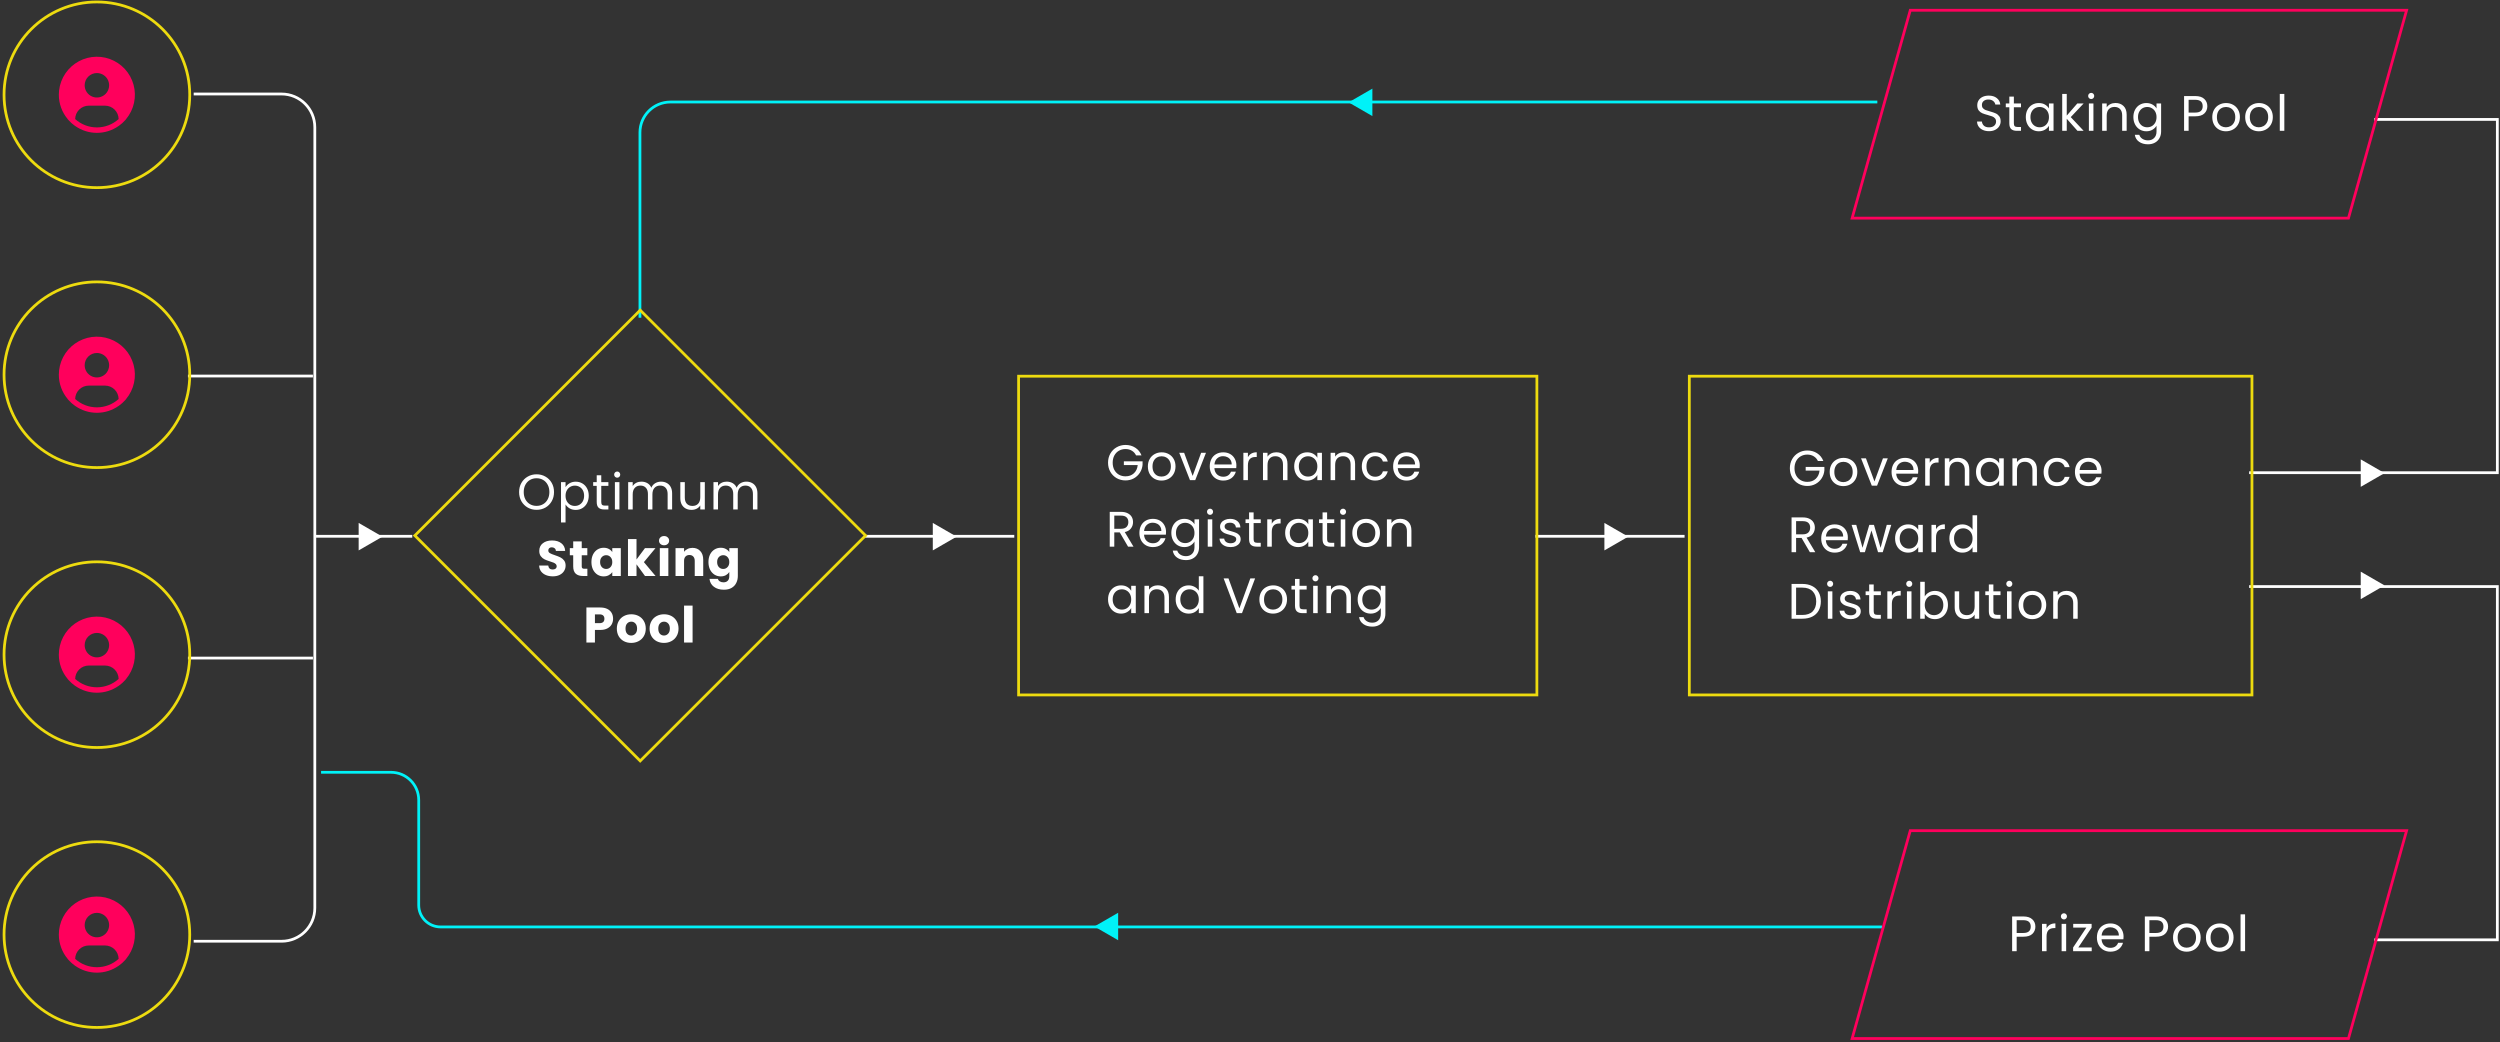 <svg width="902" height="376" viewBox="0 0 902 376" fill="none" xmlns="http://www.w3.org/2000/svg">
<rect x="0" y="0" width="902" height="376" fill="#333333" stroke="none"/>
<path d="M811.496 170.549H901.04V43.09H856.672" stroke="white"/>
<path d="M811.496 211.63H901.04V339.089H856.672" stroke="white"/>
<path d="M69.883 33.917H101.586C108.213 33.917 113.586 39.29 113.586 45.917V327.602C113.586 334.229 108.213 339.602 101.586 339.602H69.883" stroke="white"/>
<path d="M67.808 237.431H112.905" stroke="white"/>
<path d="M67.808 135.674H112.905" stroke="white"/>
<path d="M113.483 193.491H148.751" stroke="white"/>
<path d="M312.138 193.491H365.95" stroke="white"/>
<path d="M553.979 193.491H607.792" stroke="white"/>
<path d="M679.053 334.439H158.952C154.601 334.439 151.074 330.912 151.074 326.561V326.561V288.647C151.074 283.124 146.596 278.647 141.074 278.647H115.843" stroke="#00F2F8"/>
<path d="M677.342 36.806H241.892C235.817 36.806 230.892 41.731 230.892 47.806V114.635" stroke="#00F2F8"/>
<path d="M137.991 193.631L129.405 198.588L129.405 188.675L137.991 193.631Z" fill="white"/>
<path d="M345.14 193.631L336.555 198.588L336.555 188.675L345.14 193.631Z" fill="white"/>
<path d="M587.452 193.631L578.866 198.588L578.866 188.675L587.452 193.631Z" fill="white"/>
<path d="M860.339 170.7L851.753 175.657L851.753 165.743L860.339 170.7Z" fill="white"/>
<path d="M860.339 211.212L851.753 216.169L851.753 206.256L860.339 211.212Z" fill="white"/>
<path d="M394.844 334.279L403.43 329.322L403.43 339.236L394.844 334.279Z" fill="#00F2F8"/>
<path d="M486.571 36.932L495.156 31.975L495.156 41.889L486.571 36.932Z" fill="#00F2F8"/>
<circle cx="34.959" cy="34.204" r="33.5" stroke="#EDDB0F"/>
<path d="M45.502 42.962C46.91 41.267 47.89 39.258 48.358 37.105C48.825 34.952 48.768 32.717 48.19 30.591C47.611 28.465 46.529 26.509 45.035 24.889C43.541 23.269 41.679 22.033 39.606 21.285C37.534 20.537 35.311 20.3 33.127 20.592C30.943 20.885 28.862 21.699 27.059 22.967C25.256 24.234 23.785 25.917 22.77 27.873C21.755 29.829 21.227 32 21.229 34.204C21.229 37.407 22.358 40.508 24.417 42.962L24.397 42.979C24.466 43.061 24.544 43.132 24.615 43.213C24.703 43.314 24.799 43.409 24.89 43.507C25.164 43.806 25.447 44.092 25.743 44.361C25.833 44.443 25.926 44.52 26.018 44.598C26.331 44.869 26.654 45.126 26.989 45.365C27.032 45.394 27.071 45.433 27.114 45.463V45.451C29.411 47.068 32.151 47.935 34.96 47.935C37.769 47.935 40.509 47.068 42.806 45.451V45.463C42.85 45.433 42.888 45.394 42.932 45.365C43.265 45.125 43.589 44.869 43.903 44.598C43.994 44.52 44.087 44.442 44.178 44.361C44.474 44.091 44.756 43.806 45.031 43.507C45.122 43.409 45.216 43.314 45.305 43.213C45.375 43.132 45.455 43.061 45.523 42.978L45.502 42.962ZM34.959 26.358C35.832 26.358 36.685 26.616 37.411 27.102C38.137 27.586 38.703 28.276 39.037 29.082C39.371 29.889 39.458 30.776 39.288 31.632C39.118 32.488 38.697 33.275 38.08 33.892C37.463 34.509 36.676 34.929 35.82 35.1C34.964 35.27 34.077 35.183 33.27 34.849C32.464 34.515 31.775 33.949 31.29 33.223C30.805 32.497 30.546 31.644 30.546 30.771C30.546 29.601 31.011 28.478 31.838 27.65C32.666 26.823 33.789 26.358 34.959 26.358V26.358ZM27.12 42.962C27.137 41.674 27.66 40.445 28.577 39.54C29.493 38.635 30.729 38.127 32.017 38.127H37.902C39.19 38.127 40.425 38.635 41.342 39.54C42.258 40.445 42.782 41.674 42.799 42.962C40.648 44.9 37.855 45.973 34.959 45.973C32.064 45.973 29.271 44.9 27.12 42.962V42.962Z" fill="#FF005C"/>
<circle cx="34.959" cy="135.204" r="33.5" stroke="#EDDB0F"/>
<path d="M45.502 143.962C46.91 142.267 47.89 140.258 48.358 138.105C48.825 135.952 48.768 133.717 48.19 131.591C47.611 129.465 46.529 127.509 45.035 125.889C43.541 124.269 41.679 123.033 39.606 122.285C37.534 121.537 35.311 121.3 33.127 121.592C30.943 121.885 28.862 122.699 27.059 123.967C25.256 125.234 23.785 126.917 22.77 128.873C21.755 130.829 21.227 133 21.229 135.204C21.229 138.407 22.358 141.508 24.417 143.962L24.397 143.979C24.466 144.061 24.544 144.132 24.615 144.213C24.703 144.314 24.799 144.409 24.89 144.507C25.164 144.806 25.447 145.092 25.743 145.361C25.833 145.443 25.926 145.52 26.018 145.598C26.331 145.869 26.654 146.126 26.989 146.365C27.032 146.394 27.071 146.433 27.114 146.463V146.451C29.411 148.068 32.151 148.935 34.96 148.935C37.769 148.935 40.509 148.068 42.806 146.451V146.463C42.85 146.433 42.888 146.394 42.932 146.365C43.265 146.125 43.589 145.869 43.903 145.598C43.994 145.52 44.087 145.442 44.178 145.361C44.474 145.091 44.756 144.806 45.031 144.507C45.122 144.409 45.216 144.314 45.305 144.213C45.375 144.132 45.455 144.061 45.523 143.978L45.502 143.962ZM34.959 127.358C35.832 127.358 36.685 127.616 37.411 128.101C38.137 128.586 38.703 129.276 39.037 130.082C39.371 130.889 39.458 131.776 39.288 132.632C39.118 133.488 38.697 134.275 38.08 134.892C37.463 135.509 36.676 135.929 35.82 136.1C34.964 136.27 34.077 136.183 33.27 135.849C32.464 135.515 31.775 134.949 31.29 134.223C30.805 133.497 30.546 132.644 30.546 131.771C30.546 130.601 31.011 129.478 31.838 128.65C32.666 127.823 33.789 127.358 34.959 127.358ZM27.12 143.962C27.137 142.674 27.66 141.445 28.577 140.54C29.493 139.635 30.729 139.128 32.017 139.127H37.902C39.19 139.128 40.425 139.635 41.342 140.54C42.258 141.445 42.782 142.674 42.799 143.962C40.648 145.9 37.855 146.973 34.959 146.973C32.064 146.973 29.271 145.9 27.12 143.962Z" fill="#FF005C"/>
<circle cx="34.959" cy="236.204" r="33.5" stroke="#EDDB0F"/>
<path d="M45.502 244.962C46.91 243.267 47.89 241.258 48.358 239.105C48.825 236.952 48.768 234.717 48.19 232.591C47.611 230.465 46.529 228.509 45.035 226.889C43.541 225.269 41.679 224.033 39.606 223.285C37.534 222.537 35.311 222.3 33.127 222.592C30.943 222.885 28.862 223.699 27.059 224.967C25.256 226.234 23.785 227.917 22.77 229.872C21.755 231.828 21.227 234 21.229 236.204C21.229 239.407 22.358 242.508 24.417 244.962L24.397 244.979C24.466 245.061 24.544 245.132 24.615 245.213C24.703 245.314 24.799 245.409 24.89 245.507C25.164 245.805 25.447 246.092 25.743 246.361C25.833 246.443 25.926 246.519 26.018 246.598C26.331 246.869 26.654 247.126 26.989 247.365C27.032 247.394 27.071 247.433 27.114 247.463V247.451C29.411 249.068 32.151 249.935 34.96 249.935C37.769 249.935 40.509 249.068 42.806 247.451V247.463C42.85 247.433 42.888 247.394 42.932 247.365C43.265 247.125 43.589 246.869 43.903 246.598C43.994 246.519 44.087 246.442 44.178 246.361C44.474 246.091 44.756 245.805 45.031 245.507C45.122 245.409 45.216 245.314 45.305 245.213C45.375 245.132 45.455 245.061 45.523 244.978L45.502 244.962ZM34.959 228.358C35.832 228.358 36.685 228.616 37.411 229.101C38.137 229.586 38.703 230.276 39.037 231.082C39.371 231.888 39.458 232.776 39.288 233.632C39.118 234.488 38.697 235.275 38.08 235.892C37.463 236.509 36.676 236.929 35.82 237.1C34.964 237.27 34.077 237.183 33.27 236.848C32.464 236.514 31.775 235.949 31.29 235.223C30.805 234.497 30.546 233.644 30.546 232.771C30.546 231.6 31.011 230.478 31.838 229.65C32.666 228.823 33.789 228.358 34.959 228.358ZM27.12 244.962C27.137 243.674 27.66 242.445 28.577 241.54C29.493 240.635 30.729 240.127 32.017 240.127H37.902C39.19 240.127 40.425 240.635 41.342 241.54C42.258 242.445 42.782 243.674 42.799 244.962C40.648 246.9 37.855 247.973 34.959 247.973C32.064 247.973 29.271 246.9 27.12 244.962Z" fill="#FF005C"/>
<circle cx="34.959" cy="337.204" r="33.5" stroke="#EDDB0F"/>
<path d="M45.502 345.962C46.91 344.267 47.89 342.258 48.358 340.105C48.825 337.952 48.768 335.717 48.19 333.591C47.611 331.465 46.529 329.509 45.035 327.889C43.541 326.269 41.679 325.033 39.606 324.285C37.534 323.537 35.311 323.3 33.127 323.592C30.943 323.885 28.862 324.699 27.059 325.967C25.256 327.234 23.785 328.917 22.77 330.872C21.755 332.828 21.227 335 21.229 337.204C21.229 340.407 22.358 343.508 24.417 345.962L24.397 345.979C24.466 346.061 24.544 346.132 24.615 346.213C24.703 346.314 24.799 346.409 24.89 346.507C25.164 346.805 25.447 347.092 25.743 347.361C25.833 347.443 25.926 347.519 26.018 347.598C26.331 347.869 26.654 348.126 26.989 348.365C27.032 348.394 27.071 348.433 27.114 348.463V348.451C29.411 350.068 32.151 350.935 34.96 350.935C37.769 350.935 40.509 350.068 42.806 348.451V348.463C42.85 348.433 42.888 348.394 42.932 348.365C43.265 348.125 43.589 347.869 43.903 347.598C43.994 347.519 44.087 347.442 44.178 347.361C44.474 347.091 44.756 346.805 45.031 346.507C45.122 346.409 45.216 346.314 45.305 346.213C45.375 346.132 45.455 346.061 45.523 345.978L45.502 345.962ZM34.959 329.358C35.832 329.358 36.685 329.616 37.411 330.101C38.137 330.586 38.703 331.276 39.037 332.082C39.371 332.888 39.458 333.776 39.288 334.632C39.118 335.488 38.697 336.275 38.08 336.892C37.463 337.509 36.676 337.929 35.82 338.1C34.964 338.27 34.077 338.183 33.27 337.848C32.464 337.514 31.775 336.949 31.29 336.223C30.805 335.497 30.546 334.644 30.546 333.771C30.546 332.6 31.011 331.478 31.838 330.65C32.666 329.823 33.789 329.358 34.959 329.358ZM27.12 345.962C27.137 344.674 27.66 343.445 28.577 342.54C29.493 341.635 30.729 341.127 32.017 341.127H37.902C39.19 341.127 40.425 341.635 41.342 342.54C42.258 343.445 42.782 344.674 42.799 345.962C40.648 347.9 37.855 348.973 34.959 348.973C32.064 348.973 29.271 347.9 27.12 345.962Z" fill="#FF005C"/>
<rect x="230.984" y="111.911" width="115" height="115" transform="rotate(45 230.984 111.911)" stroke="#EDDB0F"/>
<path d="M193.59 183.945C192.426 183.945 191.364 183.675 190.404 183.135C189.444 182.583 188.682 181.821 188.118 180.849C187.566 179.865 187.29 178.761 187.29 177.537C187.29 176.313 187.566 175.215 188.118 174.243C188.682 173.259 189.444 172.497 190.404 171.957C191.364 171.405 192.426 171.129 193.59 171.129C194.766 171.129 195.834 171.405 196.794 171.957C197.754 172.497 198.51 173.253 199.062 174.225C199.614 175.197 199.89 176.301 199.89 177.537C199.89 178.773 199.614 179.877 199.062 180.849C198.51 181.821 197.754 182.583 196.794 183.135C195.834 183.675 194.766 183.945 193.59 183.945ZM193.59 182.523C194.466 182.523 195.252 182.319 195.948 181.911C196.656 181.503 197.208 180.921 197.604 180.165C198.012 179.409 198.216 178.533 198.216 177.537C198.216 176.529 198.012 175.653 197.604 174.909C197.208 174.153 196.662 173.571 195.966 173.163C195.27 172.755 194.478 172.551 193.59 172.551C192.702 172.551 191.91 172.755 191.214 173.163C190.518 173.571 189.966 174.153 189.558 174.909C189.162 175.653 188.964 176.529 188.964 177.537C188.964 178.533 189.162 179.409 189.558 180.165C189.966 180.921 190.518 181.503 191.214 181.911C191.922 182.319 192.714 182.523 193.59 182.523ZM204.05 175.773C204.374 175.209 204.854 174.741 205.49 174.369C206.138 173.985 206.888 173.793 207.74 173.793C208.616 173.793 209.408 174.003 210.116 174.423C210.836 174.843 211.4 175.437 211.808 176.205C212.216 176.961 212.42 177.843 212.42 178.851C212.42 179.847 212.216 180.735 211.808 181.515C211.4 182.295 210.836 182.901 210.116 183.333C209.408 183.765 208.616 183.981 207.74 183.981C206.9 183.981 206.156 183.795 205.508 183.423C204.872 183.039 204.386 182.565 204.05 182.001V188.499H202.412V173.955H204.05V175.773ZM210.746 178.851C210.746 178.107 210.596 177.459 210.296 176.907C209.996 176.355 209.588 175.935 209.072 175.647C208.568 175.359 208.01 175.215 207.398 175.215C206.798 175.215 206.24 175.365 205.724 175.665C205.22 175.953 204.812 176.379 204.5 176.943C204.2 177.495 204.05 178.137 204.05 178.869C204.05 179.613 204.2 180.267 204.5 180.831C204.812 181.383 205.22 181.809 205.724 182.109C206.24 182.397 206.798 182.541 207.398 182.541C208.01 182.541 208.568 182.397 209.072 182.109C209.588 181.809 209.996 181.383 210.296 180.831C210.596 180.267 210.746 179.607 210.746 178.851ZM216.934 175.305V181.119C216.934 181.599 217.036 181.941 217.24 182.145C217.444 182.337 217.798 182.433 218.302 182.433H219.508V183.819H218.032C217.12 183.819 216.436 183.609 215.98 183.189C215.524 182.769 215.296 182.079 215.296 181.119V175.305H214.018V173.955H215.296V171.471H216.934V173.955H219.508V175.305H216.934ZM222.699 172.353C222.387 172.353 222.123 172.245 221.907 172.029C221.691 171.813 221.583 171.549 221.583 171.237C221.583 170.925 221.691 170.661 221.907 170.445C222.123 170.229 222.387 170.121 222.699 170.121C222.999 170.121 223.251 170.229 223.455 170.445C223.671 170.661 223.779 170.925 223.779 171.237C223.779 171.549 223.671 171.813 223.455 172.029C223.251 172.245 222.999 172.353 222.699 172.353ZM223.491 173.955V183.819H221.853V173.955H223.491ZM238.505 173.775C239.273 173.775 239.957 173.937 240.557 174.261C241.157 174.573 241.631 175.047 241.979 175.683C242.327 176.319 242.501 177.093 242.501 178.005V183.819H240.881V178.239C240.881 177.255 240.635 176.505 240.143 175.989C239.663 175.461 239.009 175.197 238.181 175.197C237.329 175.197 236.651 175.473 236.147 176.025C235.643 176.565 235.391 177.351 235.391 178.383V183.819H233.771V178.239C233.771 177.255 233.525 176.505 233.033 175.989C232.553 175.461 231.899 175.197 231.071 175.197C230.219 175.197 229.541 175.473 229.037 176.025C228.533 176.565 228.281 177.351 228.281 178.383V183.819H226.643V173.955H228.281V175.377C228.605 174.861 229.037 174.465 229.577 174.189C230.129 173.913 230.735 173.775 231.395 173.775C232.223 173.775 232.955 173.961 233.591 174.333C234.227 174.705 234.701 175.251 235.013 175.971C235.289 175.275 235.745 174.735 236.381 174.351C237.017 173.967 237.725 173.775 238.505 173.775ZM254.296 173.955V183.819H252.658V182.361C252.346 182.865 251.908 183.261 251.344 183.549C250.792 183.825 250.18 183.963 249.508 183.963C248.74 183.963 248.05 183.807 247.438 183.495C246.826 183.171 246.34 182.691 245.98 182.055C245.632 181.419 245.458 180.645 245.458 179.733V173.955H247.078V179.517C247.078 180.489 247.324 181.239 247.816 181.767C248.308 182.283 248.98 182.541 249.832 182.541C250.708 182.541 251.398 182.271 251.902 181.731C252.406 181.191 252.658 180.405 252.658 179.373V173.955H254.296ZM269.283 173.775C270.051 173.775 270.735 173.937 271.335 174.261C271.935 174.573 272.409 175.047 272.757 175.683C273.105 176.319 273.279 177.093 273.279 178.005V183.819H271.659V178.239C271.659 177.255 271.413 176.505 270.921 175.989C270.441 175.461 269.787 175.197 268.959 175.197C268.107 175.197 267.429 175.473 266.925 176.025C266.421 176.565 266.169 177.351 266.169 178.383V183.819H264.549V178.239C264.549 177.255 264.303 176.505 263.811 175.989C263.331 175.461 262.677 175.197 261.849 175.197C260.997 175.197 260.319 175.473 259.815 176.025C259.311 176.565 259.059 177.351 259.059 178.383V183.819H257.421V173.955H259.059V175.377C259.383 174.861 259.815 174.465 260.355 174.189C260.907 173.913 261.513 173.775 262.173 173.775C263.001 173.775 263.733 173.961 264.369 174.333C265.005 174.705 265.479 175.251 265.791 175.971C266.067 175.275 266.523 174.735 267.159 174.351C267.795 173.967 268.503 173.775 269.283 173.775ZM199.464 207.945C198.54 207.945 197.712 207.795 196.98 207.495C196.248 207.195 195.66 206.751 195.216 206.163C194.784 205.575 194.556 204.867 194.532 204.039H197.808C197.856 204.507 198.018 204.867 198.294 205.119C198.57 205.359 198.93 205.479 199.374 205.479C199.83 205.479 200.19 205.377 200.454 205.173C200.718 204.957 200.85 204.663 200.85 204.291C200.85 203.979 200.742 203.721 200.526 203.517C200.322 203.313 200.064 203.145 199.752 203.013C199.452 202.881 199.02 202.731 198.456 202.563C197.64 202.311 196.974 202.059 196.458 201.807C195.942 201.555 195.498 201.183 195.126 200.691C194.754 200.199 194.568 199.557 194.568 198.765C194.568 197.589 194.994 196.671 195.846 196.011C196.698 195.339 197.808 195.003 199.176 195.003C200.568 195.003 201.69 195.339 202.542 196.011C203.394 196.671 203.85 197.595 203.91 198.783H200.58C200.556 198.375 200.406 198.057 200.13 197.829C199.854 197.589 199.5 197.469 199.068 197.469C198.696 197.469 198.396 197.571 198.168 197.775C197.94 197.967 197.826 198.249 197.826 198.621C197.826 199.029 198.018 199.347 198.402 199.575C198.786 199.803 199.386 200.049 200.202 200.313C201.018 200.589 201.678 200.853 202.182 201.105C202.698 201.357 203.142 201.723 203.514 202.203C203.886 202.683 204.072 203.301 204.072 204.057C204.072 204.777 203.886 205.431 203.514 206.019C203.154 206.607 202.626 207.075 201.93 207.423C201.234 207.771 200.412 207.945 199.464 207.945ZM211.924 205.209V207.819H210.358C209.242 207.819 208.372 207.549 207.748 207.009C207.124 206.457 206.812 205.563 206.812 204.327V200.331H205.588V197.775H206.812V195.327H209.89V197.775H211.906V200.331H209.89V204.363C209.89 204.663 209.962 204.879 210.106 205.011C210.25 205.143 210.49 205.209 210.826 205.209H211.924ZM213.386 202.779C213.386 201.747 213.578 200.841 213.962 200.061C214.358 199.281 214.892 198.681 215.564 198.261C216.236 197.841 216.986 197.631 217.814 197.631C218.522 197.631 219.14 197.775 219.668 198.063C220.208 198.351 220.622 198.729 220.91 199.197V197.775H223.988V207.819H220.91V206.397C220.61 206.865 220.19 207.243 219.65 207.531C219.122 207.819 218.504 207.963 217.796 207.963C216.98 207.963 216.236 207.753 215.564 207.333C214.892 206.901 214.358 206.295 213.962 205.515C213.578 204.723 213.386 203.811 213.386 202.779ZM220.91 202.797C220.91 202.029 220.694 201.423 220.262 200.979C219.842 200.535 219.326 200.313 218.714 200.313C218.102 200.313 217.58 200.535 217.148 200.979C216.728 201.411 216.518 202.011 216.518 202.779C216.518 203.547 216.728 204.159 217.148 204.615C217.58 205.059 218.102 205.281 218.714 205.281C219.326 205.281 219.842 205.059 220.262 204.615C220.694 204.171 220.91 203.565 220.91 202.797ZM232.713 207.819L229.653 203.607V207.819H226.575V194.499H229.653V201.861L232.695 197.775H236.493L232.317 202.815L236.529 207.819H232.713ZM239.61 196.731C239.07 196.731 238.626 196.575 238.278 196.263C237.942 195.939 237.774 195.543 237.774 195.075C237.774 194.595 237.942 194.199 238.278 193.887C238.626 193.563 239.07 193.401 239.61 193.401C240.138 193.401 240.57 193.563 240.906 193.887C241.254 194.199 241.428 194.595 241.428 195.075C241.428 195.543 241.254 195.939 240.906 196.263C240.57 196.575 240.138 196.731 239.61 196.731ZM241.14 197.775V207.819H238.062V197.775H241.14ZM249.851 197.667C251.027 197.667 251.963 198.051 252.659 198.819C253.367 199.575 253.721 200.619 253.721 201.951V207.819H250.661V202.365C250.661 201.693 250.487 201.171 250.139 200.799C249.791 200.427 249.323 200.241 248.735 200.241C248.147 200.241 247.679 200.427 247.331 200.799C246.983 201.171 246.809 201.693 246.809 202.365V207.819H243.731V197.775H246.809V199.107C247.121 198.663 247.541 198.315 248.069 198.063C248.597 197.799 249.191 197.667 249.851 197.667ZM260.036 197.631C260.744 197.631 261.362 197.775 261.89 198.063C262.43 198.351 262.844 198.729 263.132 199.197V197.775H266.21V207.801C266.21 208.725 266.024 209.559 265.652 210.303C265.292 211.059 264.734 211.659 263.978 212.103C263.234 212.547 262.304 212.769 261.188 212.769C259.7 212.769 258.494 212.415 257.57 211.707C256.646 211.011 256.118 210.063 255.986 208.863H259.028C259.124 209.247 259.352 209.547 259.712 209.763C260.072 209.991 260.516 210.105 261.044 210.105C261.68 210.105 262.184 209.919 262.556 209.547C262.94 209.187 263.132 208.605 263.132 207.801V206.379C262.832 206.847 262.418 207.231 261.89 207.531C261.362 207.819 260.744 207.963 260.036 207.963C259.208 207.963 258.458 207.753 257.786 207.333C257.114 206.901 256.58 206.295 256.184 205.515C255.8 204.723 255.608 203.811 255.608 202.779C255.608 201.747 255.8 200.841 256.184 200.061C256.58 199.281 257.114 198.681 257.786 198.261C258.458 197.841 259.208 197.631 260.036 197.631ZM263.132 202.797C263.132 202.029 262.916 201.423 262.484 200.979C262.064 200.535 261.548 200.313 260.936 200.313C260.324 200.313 259.802 200.535 259.37 200.979C258.95 201.411 258.74 202.011 258.74 202.779C258.74 203.547 258.95 204.159 259.37 204.615C259.802 205.059 260.324 205.281 260.936 205.281C261.548 205.281 262.064 205.059 262.484 204.615C262.916 204.171 263.132 203.565 263.132 202.797ZM221.203 223.251C221.203 223.983 221.035 224.655 220.699 225.267C220.363 225.867 219.847 226.353 219.151 226.725C218.455 227.097 217.591 227.283 216.559 227.283H214.651V231.819H211.573V219.183H216.559C217.567 219.183 218.419 219.357 219.115 219.705C219.811 220.053 220.333 220.533 220.681 221.145C221.029 221.757 221.203 222.459 221.203 223.251ZM216.325 224.835C216.913 224.835 217.351 224.697 217.639 224.421C217.927 224.145 218.071 223.755 218.071 223.251C218.071 222.747 217.927 222.357 217.639 222.081C217.351 221.805 216.913 221.667 216.325 221.667H214.651V224.835H216.325ZM227.737 231.963C226.753 231.963 225.865 231.753 225.073 231.333C224.293 230.913 223.675 230.313 223.219 229.533C222.775 228.753 222.553 227.841 222.553 226.797C222.553 225.765 222.781 224.859 223.237 224.079C223.693 223.287 224.317 222.681 225.109 222.261C225.901 221.841 226.789 221.631 227.773 221.631C228.757 221.631 229.645 221.841 230.437 222.261C231.229 222.681 231.853 223.287 232.309 224.079C232.765 224.859 232.993 225.765 232.993 226.797C232.993 227.829 232.759 228.741 232.291 229.533C231.835 230.313 231.205 230.913 230.401 231.333C229.609 231.753 228.721 231.963 227.737 231.963ZM227.737 229.299C228.325 229.299 228.823 229.083 229.231 228.651C229.651 228.219 229.861 227.601 229.861 226.797C229.861 225.993 229.657 225.375 229.249 224.943C228.853 224.511 228.361 224.295 227.773 224.295C227.173 224.295 226.675 224.511 226.279 224.943C225.883 225.363 225.685 225.981 225.685 226.797C225.685 227.601 225.877 228.219 226.261 228.651C226.657 229.083 227.149 229.299 227.737 229.299ZM239.558 231.963C238.574 231.963 237.686 231.753 236.894 231.333C236.114 230.913 235.496 230.313 235.04 229.533C234.596 228.753 234.374 227.841 234.374 226.797C234.374 225.765 234.602 224.859 235.058 224.079C235.514 223.287 236.138 222.681 236.93 222.261C237.722 221.841 238.61 221.631 239.594 221.631C240.578 221.631 241.466 221.841 242.258 222.261C243.05 222.681 243.674 223.287 244.13 224.079C244.586 224.859 244.814 225.765 244.814 226.797C244.814 227.829 244.58 228.741 244.112 229.533C243.656 230.313 243.026 230.913 242.222 231.333C241.43 231.753 240.542 231.963 239.558 231.963ZM239.558 229.299C240.146 229.299 240.644 229.083 241.052 228.651C241.472 228.219 241.682 227.601 241.682 226.797C241.682 225.993 241.478 225.375 241.07 224.943C240.674 224.511 240.182 224.295 239.594 224.295C238.994 224.295 238.496 224.511 238.1 224.943C237.704 225.363 237.506 225.981 237.506 226.797C237.506 227.601 237.698 228.219 238.082 228.651C238.478 229.083 238.97 229.299 239.558 229.299ZM249.885 218.499V231.819H246.807V218.499H249.885Z" fill="white"/>
<rect x="554.508" y="135.728" width="115" height="187" transform="rotate(90 554.508 135.728)" stroke="#EDDB0F"/>
<path d="M409.898 164.318C409.55 163.586 409.046 163.022 408.386 162.626C407.726 162.218 406.958 162.014 406.082 162.014C405.206 162.014 404.414 162.218 403.706 162.626C403.01 163.022 402.458 163.598 402.05 164.354C401.654 165.098 401.456 165.962 401.456 166.946C401.456 167.93 401.654 168.794 402.05 169.538C402.458 170.282 403.01 170.858 403.706 171.266C404.414 171.662 405.206 171.86 406.082 171.86C407.306 171.86 408.314 171.494 409.106 170.762C409.898 170.03 410.36 169.04 410.492 167.792H405.488V166.46H412.238V167.72C412.142 168.752 411.818 169.7 411.266 170.564C410.714 171.416 409.988 172.094 409.088 172.598C408.188 173.09 407.186 173.336 406.082 173.336C404.918 173.336 403.856 173.066 402.896 172.526C401.936 171.974 401.174 171.212 400.61 170.24C400.058 169.268 399.782 168.17 399.782 166.946C399.782 165.722 400.058 164.624 400.61 163.652C401.174 162.668 401.936 161.906 402.896 161.366C403.856 160.814 404.918 160.538 406.082 160.538C407.414 160.538 408.59 160.868 409.61 161.528C410.642 162.188 411.392 163.118 411.86 164.318H409.898ZM419.066 173.39C418.142 173.39 417.302 173.18 416.546 172.76C415.802 172.34 415.214 171.746 414.782 170.978C414.362 170.198 414.152 169.298 414.152 168.278C414.152 167.27 414.368 166.382 414.8 165.614C415.244 164.834 415.844 164.24 416.6 163.832C417.356 163.412 418.202 163.202 419.138 163.202C420.074 163.202 420.92 163.412 421.676 163.832C422.432 164.24 423.026 164.828 423.458 165.596C423.902 166.364 424.124 167.258 424.124 168.278C424.124 169.298 423.896 170.198 423.44 170.978C422.996 171.746 422.39 172.34 421.622 172.76C420.854 173.18 420.002 173.39 419.066 173.39ZM419.066 171.95C419.654 171.95 420.206 171.812 420.722 171.536C421.238 171.26 421.652 170.846 421.964 170.294C422.288 169.742 422.45 169.07 422.45 168.278C422.45 167.486 422.294 166.814 421.982 166.262C421.67 165.71 421.262 165.302 420.758 165.038C420.254 164.762 419.708 164.624 419.12 164.624C418.52 164.624 417.968 164.762 417.464 165.038C416.972 165.302 416.576 165.71 416.276 166.262C415.976 166.814 415.826 167.486 415.826 168.278C415.826 169.082 415.97 169.76 416.258 170.312C416.558 170.864 416.954 171.278 417.446 171.554C417.938 171.818 418.478 171.95 419.066 171.95ZM430.31 171.716L433.37 163.364H435.116L431.246 173.228H429.338L425.468 163.364H427.232L430.31 171.716ZM446.088 167.918C446.088 168.23 446.07 168.56 446.034 168.908H438.15C438.21 169.88 438.54 170.642 439.14 171.194C439.752 171.734 440.49 172.004 441.354 172.004C442.062 172.004 442.65 171.842 443.118 171.518C443.598 171.182 443.934 170.738 444.126 170.186H445.89C445.626 171.134 445.098 171.908 444.306 172.508C443.514 173.096 442.53 173.39 441.354 173.39C440.418 173.39 439.578 173.18 438.834 172.76C438.102 172.34 437.526 171.746 437.106 170.978C436.686 170.198 436.476 169.298 436.476 168.278C436.476 167.258 436.68 166.364 437.088 165.596C437.496 164.828 438.066 164.24 438.798 163.832C439.542 163.412 440.394 163.202 441.354 163.202C442.29 163.202 443.118 163.406 443.838 163.814C444.558 164.222 445.11 164.786 445.494 165.506C445.89 166.214 446.088 167.018 446.088 167.918ZM444.396 167.576C444.396 166.952 444.258 166.418 443.982 165.974C443.706 165.518 443.328 165.176 442.848 164.948C442.38 164.708 441.858 164.588 441.282 164.588C440.454 164.588 439.746 164.852 439.158 165.38C438.582 165.908 438.252 166.64 438.168 167.576H444.396ZM450.248 164.966C450.536 164.402 450.944 163.964 451.472 163.652C452.012 163.34 452.666 163.184 453.434 163.184V164.876H453.002C451.166 164.876 450.248 165.872 450.248 167.864V173.228H448.61V163.364H450.248V164.966ZM460.491 163.184C461.691 163.184 462.663 163.55 463.407 164.282C464.151 165.002 464.523 166.046 464.523 167.414V173.228H462.903V167.648C462.903 166.664 462.657 165.914 462.165 165.398C461.673 164.87 461.001 164.606 460.149 164.606C459.285 164.606 458.595 164.876 458.079 165.416C457.575 165.956 457.323 166.742 457.323 167.774V173.228H455.685V163.364H457.323V164.768C457.647 164.264 458.085 163.874 458.637 163.598C459.201 163.322 459.819 163.184 460.491 163.184ZM466.946 168.26C466.946 167.252 467.15 166.37 467.558 165.614C467.966 164.846 468.524 164.252 469.232 163.832C469.952 163.412 470.75 163.202 471.626 163.202C472.49 163.202 473.24 163.388 473.876 163.76C474.512 164.132 474.986 164.6 475.298 165.164V163.364H476.954V173.228H475.298V171.392C474.974 171.968 474.488 172.448 473.84 172.832C473.204 173.204 472.46 173.39 471.608 173.39C470.732 173.39 469.94 173.174 469.232 172.742C468.524 172.31 467.966 171.704 467.558 170.924C467.15 170.144 466.946 169.256 466.946 168.26ZM475.298 168.278C475.298 167.534 475.148 166.886 474.848 166.334C474.548 165.782 474.14 165.362 473.624 165.074C473.12 164.774 472.562 164.624 471.95 164.624C471.338 164.624 470.78 164.768 470.276 165.056C469.772 165.344 469.37 165.764 469.07 166.316C468.77 166.868 468.62 167.516 468.62 168.26C468.62 169.016 468.77 169.676 469.07 170.24C469.37 170.792 469.772 171.218 470.276 171.518C470.78 171.806 471.338 171.95 471.95 171.95C472.562 171.95 473.12 171.806 473.624 171.518C474.14 171.218 474.548 170.792 474.848 170.24C475.148 169.676 475.298 169.022 475.298 168.278ZM484.888 163.184C486.088 163.184 487.06 163.55 487.804 164.282C488.548 165.002 488.92 166.046 488.92 167.414V173.228H487.3V167.648C487.3 166.664 487.054 165.914 486.562 165.398C486.07 164.87 485.398 164.606 484.546 164.606C483.682 164.606 482.992 164.876 482.476 165.416C481.972 165.956 481.72 166.742 481.72 167.774V173.228H480.082V163.364H481.72V164.768C482.044 164.264 482.482 163.874 483.034 163.598C483.598 163.322 484.216 163.184 484.888 163.184ZM491.344 168.278C491.344 167.258 491.548 166.37 491.956 165.614C492.364 164.846 492.928 164.252 493.648 163.832C494.38 163.412 495.214 163.202 496.15 163.202C497.362 163.202 498.358 163.496 499.138 164.084C499.93 164.672 500.452 165.488 500.704 166.532H498.94C498.772 165.932 498.442 165.458 497.95 165.11C497.47 164.762 496.87 164.588 496.15 164.588C495.214 164.588 494.458 164.912 493.882 165.56C493.306 166.196 493.018 167.102 493.018 168.278C493.018 169.466 493.306 170.384 493.882 171.032C494.458 171.68 495.214 172.004 496.15 172.004C496.87 172.004 497.47 171.836 497.95 171.5C498.43 171.164 498.76 170.684 498.94 170.06H500.704C500.44 171.068 499.912 171.878 499.12 172.49C498.328 173.09 497.338 173.39 496.15 173.39C495.214 173.39 494.38 173.18 493.648 172.76C492.928 172.34 492.364 171.746 491.956 170.978C491.548 170.21 491.344 169.31 491.344 168.278ZM512.25 167.918C512.25 168.23 512.232 168.56 512.196 168.908H504.312C504.372 169.88 504.702 170.642 505.302 171.194C505.914 171.734 506.652 172.004 507.516 172.004C508.224 172.004 508.812 171.842 509.28 171.518C509.76 171.182 510.096 170.738 510.288 170.186H512.052C511.788 171.134 511.26 171.908 510.468 172.508C509.676 173.096 508.692 173.39 507.516 173.39C506.58 173.39 505.74 173.18 504.996 172.76C504.264 172.34 503.688 171.746 503.268 170.978C502.848 170.198 502.638 169.298 502.638 168.278C502.638 167.258 502.842 166.364 503.25 165.596C503.658 164.828 504.228 164.24 504.96 163.832C505.704 163.412 506.556 163.202 507.516 163.202C508.452 163.202 509.28 163.406 510 163.814C510.72 164.222 511.272 164.786 511.656 165.506C512.052 166.214 512.25 167.018 512.25 167.918ZM510.558 167.576C510.558 166.952 510.42 166.418 510.144 165.974C509.868 165.518 509.49 165.176 509.01 164.948C508.542 164.708 508.02 164.588 507.444 164.588C506.616 164.588 505.908 164.852 505.32 165.38C504.744 165.908 504.414 166.64 504.33 167.576H510.558ZM407 197.228L404.012 192.098H402.032V197.228H400.394V184.682H404.444C405.392 184.682 406.19 184.844 406.838 185.168C407.498 185.492 407.99 185.93 408.314 186.482C408.638 187.034 408.8 187.664 408.8 188.372C408.8 189.236 408.548 189.998 408.044 190.658C407.552 191.318 406.808 191.756 405.812 191.972L408.962 197.228H407ZM402.032 190.784H404.444C405.332 190.784 405.998 190.568 406.442 190.136C406.886 189.692 407.108 189.104 407.108 188.372C407.108 187.628 406.886 187.052 406.442 186.644C406.01 186.236 405.344 186.032 404.444 186.032H402.032V190.784ZM420.705 191.918C420.705 192.23 420.687 192.56 420.651 192.908H412.767C412.827 193.88 413.157 194.642 413.757 195.194C414.369 195.734 415.107 196.004 415.971 196.004C416.679 196.004 417.267 195.842 417.735 195.518C418.215 195.182 418.551 194.738 418.743 194.186H420.507C420.243 195.134 419.715 195.908 418.923 196.508C418.131 197.096 417.147 197.39 415.971 197.39C415.035 197.39 414.195 197.18 413.451 196.76C412.719 196.34 412.143 195.746 411.723 194.978C411.303 194.198 411.093 193.298 411.093 192.278C411.093 191.258 411.297 190.364 411.705 189.596C412.113 188.828 412.683 188.24 413.415 187.832C414.159 187.412 415.011 187.202 415.971 187.202C416.907 187.202 417.735 187.406 418.455 187.814C419.175 188.222 419.727 188.786 420.111 189.506C420.507 190.214 420.705 191.018 420.705 191.918ZM419.013 191.576C419.013 190.952 418.875 190.418 418.599 189.974C418.323 189.518 417.945 189.176 417.465 188.948C416.997 188.708 416.475 188.588 415.899 188.588C415.071 188.588 414.363 188.852 413.775 189.38C413.199 189.908 412.869 190.64 412.785 191.576H419.013ZM427.296 187.202C428.148 187.202 428.892 187.388 429.528 187.76C430.176 188.132 430.656 188.6 430.968 189.164V187.364H432.624V197.444C432.624 198.344 432.432 199.142 432.048 199.838C431.664 200.546 431.112 201.098 430.392 201.494C429.684 201.89 428.856 202.088 427.908 202.088C426.612 202.088 425.532 201.782 424.668 201.17C423.804 200.558 423.294 199.724 423.138 198.668H424.758C424.938 199.268 425.31 199.748 425.874 200.108C426.438 200.48 427.116 200.666 427.908 200.666C428.808 200.666 429.54 200.384 430.104 199.82C430.68 199.256 430.968 198.464 430.968 197.444V195.374C430.644 195.95 430.164 196.43 429.528 196.814C428.892 197.198 428.148 197.39 427.296 197.39C426.42 197.39 425.622 197.174 424.902 196.742C424.194 196.31 423.636 195.704 423.228 194.924C422.82 194.144 422.616 193.256 422.616 192.26C422.616 191.252 422.82 190.37 423.228 189.614C423.636 188.846 424.194 188.252 424.902 187.832C425.622 187.412 426.42 187.202 427.296 187.202ZM430.968 192.278C430.968 191.534 430.818 190.886 430.518 190.334C430.218 189.782 429.81 189.362 429.294 189.074C428.79 188.774 428.232 188.624 427.62 188.624C427.008 188.624 426.45 188.768 425.946 189.056C425.442 189.344 425.04 189.764 424.74 190.316C424.44 190.868 424.29 191.516 424.29 192.26C424.29 193.016 424.44 193.676 424.74 194.24C425.04 194.792 425.442 195.218 425.946 195.518C426.45 195.806 427.008 195.95 427.62 195.95C428.232 195.95 428.79 195.806 429.294 195.518C429.81 195.218 430.218 194.792 430.518 194.24C430.818 193.676 430.968 193.022 430.968 192.278ZM436.598 185.762C436.286 185.762 436.022 185.654 435.806 185.438C435.59 185.222 435.482 184.958 435.482 184.646C435.482 184.334 435.59 184.07 435.806 183.854C436.022 183.638 436.286 183.53 436.598 183.53C436.898 183.53 437.15 183.638 437.354 183.854C437.57 184.07 437.678 184.334 437.678 184.646C437.678 184.958 437.57 185.222 437.354 185.438C437.15 185.654 436.898 185.762 436.598 185.762ZM437.39 187.364V197.228H435.752V187.364H437.39ZM444.033 197.39C443.277 197.39 442.599 197.264 441.999 197.012C441.399 196.748 440.925 196.388 440.577 195.932C440.229 195.464 440.037 194.93 440.001 194.33H441.693C441.741 194.822 441.969 195.224 442.377 195.536C442.797 195.848 443.343 196.004 444.015 196.004C444.639 196.004 445.131 195.866 445.491 195.59C445.851 195.314 446.031 194.966 446.031 194.546C446.031 194.114 445.839 193.796 445.455 193.592C445.071 193.376 444.477 193.166 443.673 192.962C442.941 192.77 442.341 192.578 441.873 192.386C441.417 192.182 441.021 191.888 440.685 191.504C440.361 191.108 440.199 190.592 440.199 189.956C440.199 189.452 440.349 188.99 440.649 188.57C440.949 188.15 441.375 187.82 441.927 187.58C442.479 187.328 443.109 187.202 443.817 187.202C444.909 187.202 445.791 187.478 446.463 188.03C447.135 188.582 447.495 189.338 447.543 190.298H445.905C445.869 189.782 445.659 189.368 445.275 189.056C444.903 188.744 444.399 188.588 443.763 188.588C443.175 188.588 442.707 188.714 442.359 188.966C442.011 189.218 441.837 189.548 441.837 189.956C441.837 190.28 441.939 190.55 442.143 190.766C442.359 190.97 442.623 191.138 442.935 191.27C443.259 191.39 443.703 191.528 444.267 191.684C444.975 191.876 445.551 192.068 445.995 192.26C446.439 192.44 446.817 192.716 447.129 193.088C447.453 193.46 447.621 193.946 447.633 194.546C447.633 195.086 447.483 195.572 447.183 196.004C446.883 196.436 446.457 196.778 445.905 197.03C445.365 197.27 444.741 197.39 444.033 197.39ZM452.304 188.714V194.528C452.304 195.008 452.406 195.35 452.61 195.554C452.814 195.746 453.168 195.842 453.672 195.842H454.878V197.228H453.402C452.49 197.228 451.806 197.018 451.35 196.598C450.894 196.178 450.666 195.488 450.666 194.528V188.714H449.388V187.364H450.666V184.88H452.304V187.364H454.878V188.714H452.304ZM458.86 188.966C459.148 188.402 459.556 187.964 460.084 187.652C460.624 187.34 461.278 187.184 462.046 187.184V188.876H461.614C459.778 188.876 458.86 189.872 458.86 191.864V197.228H457.222V187.364H458.86V188.966ZM463.685 192.26C463.685 191.252 463.889 190.37 464.297 189.614C464.705 188.846 465.263 188.252 465.971 187.832C466.691 187.412 467.489 187.202 468.365 187.202C469.229 187.202 469.979 187.388 470.615 187.76C471.251 188.132 471.725 188.6 472.037 189.164V187.364H473.693V197.228H472.037V195.392C471.713 195.968 471.227 196.448 470.579 196.832C469.943 197.204 469.199 197.39 468.347 197.39C467.471 197.39 466.679 197.174 465.971 196.742C465.263 196.31 464.705 195.704 464.297 194.924C463.889 194.144 463.685 193.256 463.685 192.26ZM472.037 192.278C472.037 191.534 471.887 190.886 471.587 190.334C471.287 189.782 470.879 189.362 470.363 189.074C469.859 188.774 469.301 188.624 468.689 188.624C468.077 188.624 467.519 188.768 467.015 189.056C466.511 189.344 466.109 189.764 465.809 190.316C465.509 190.868 465.359 191.516 465.359 192.26C465.359 193.016 465.509 193.676 465.809 194.24C466.109 194.792 466.511 195.218 467.015 195.518C467.519 195.806 468.077 195.95 468.689 195.95C469.301 195.95 469.859 195.806 470.363 195.518C470.879 195.218 471.287 194.792 471.587 194.24C471.887 193.676 472.037 193.022 472.037 192.278ZM478.819 188.714V194.528C478.819 195.008 478.921 195.35 479.125 195.554C479.329 195.746 479.683 195.842 480.187 195.842H481.393V197.228H479.917C479.005 197.228 478.321 197.018 477.865 196.598C477.409 196.178 477.181 195.488 477.181 194.528V188.714H475.903V187.364H477.181V184.88H478.819V187.364H481.393V188.714H478.819ZM484.584 185.762C484.272 185.762 484.008 185.654 483.792 185.438C483.576 185.222 483.468 184.958 483.468 184.646C483.468 184.334 483.576 184.07 483.792 183.854C484.008 183.638 484.272 183.53 484.584 183.53C484.884 183.53 485.136 183.638 485.34 183.854C485.556 184.07 485.664 184.334 485.664 184.646C485.664 184.958 485.556 185.222 485.34 185.438C485.136 185.654 484.884 185.762 484.584 185.762ZM485.376 187.364V197.228H483.738V187.364H485.376ZM492.83 197.39C491.906 197.39 491.066 197.18 490.31 196.76C489.566 196.34 488.978 195.746 488.546 194.978C488.126 194.198 487.916 193.298 487.916 192.278C487.916 191.27 488.132 190.382 488.564 189.614C489.008 188.834 489.608 188.24 490.364 187.832C491.12 187.412 491.966 187.202 492.902 187.202C493.838 187.202 494.684 187.412 495.44 187.832C496.196 188.24 496.79 188.828 497.222 189.596C497.666 190.364 497.888 191.258 497.888 192.278C497.888 193.298 497.66 194.198 497.204 194.978C496.76 195.746 496.154 196.34 495.386 196.76C494.618 197.18 493.766 197.39 492.83 197.39ZM492.83 195.95C493.418 195.95 493.97 195.812 494.486 195.536C495.002 195.26 495.416 194.846 495.728 194.294C496.052 193.742 496.214 193.07 496.214 192.278C496.214 191.486 496.058 190.814 495.746 190.262C495.434 189.71 495.026 189.302 494.522 189.038C494.018 188.762 493.472 188.624 492.884 188.624C492.284 188.624 491.732 188.762 491.228 189.038C490.736 189.302 490.34 189.71 490.04 190.262C489.74 190.814 489.59 191.486 489.59 192.278C489.59 193.082 489.734 193.76 490.022 194.312C490.322 194.864 490.718 195.278 491.21 195.554C491.702 195.818 492.242 195.95 492.83 195.95ZM505.207 187.184C506.407 187.184 507.379 187.55 508.123 188.282C508.867 189.002 509.239 190.046 509.239 191.414V197.228H507.619V191.648C507.619 190.664 507.373 189.914 506.881 189.398C506.389 188.87 505.717 188.606 504.865 188.606C504.001 188.606 503.311 188.876 502.795 189.416C502.291 189.956 502.039 190.742 502.039 191.774V197.228H500.401V187.364H502.039V188.768C502.363 188.264 502.801 187.874 503.353 187.598C503.917 187.322 504.535 187.184 505.207 187.184ZM399.782 216.26C399.782 215.252 399.986 214.37 400.394 213.614C400.802 212.846 401.36 212.252 402.068 211.832C402.788 211.412 403.586 211.202 404.462 211.202C405.326 211.202 406.076 211.388 406.712 211.76C407.348 212.132 407.822 212.6 408.134 213.164V211.364H409.79V221.228H408.134V219.392C407.81 219.968 407.324 220.448 406.676 220.832C406.04 221.204 405.296 221.39 404.444 221.39C403.568 221.39 402.776 221.174 402.068 220.742C401.36 220.31 400.802 219.704 400.394 218.924C399.986 218.144 399.782 217.256 399.782 216.26ZM408.134 216.278C408.134 215.534 407.984 214.886 407.684 214.334C407.384 213.782 406.976 213.362 406.46 213.074C405.956 212.774 405.398 212.624 404.786 212.624C404.174 212.624 403.616 212.768 403.112 213.056C402.608 213.344 402.206 213.764 401.906 214.316C401.606 214.868 401.456 215.516 401.456 216.26C401.456 217.016 401.606 217.676 401.906 218.24C402.206 218.792 402.608 219.218 403.112 219.518C403.616 219.806 404.174 219.95 404.786 219.95C405.398 219.95 405.956 219.806 406.46 219.518C406.976 219.218 407.384 218.792 407.684 218.24C407.984 217.676 408.134 217.022 408.134 216.278ZM417.724 211.184C418.924 211.184 419.896 211.55 420.64 212.282C421.384 213.002 421.756 214.046 421.756 215.414V221.228H420.136V215.648C420.136 214.664 419.89 213.914 419.398 213.398C418.906 212.87 418.234 212.606 417.382 212.606C416.518 212.606 415.828 212.876 415.312 213.416C414.808 213.956 414.556 214.742 414.556 215.774V221.228H412.918V211.364H414.556V212.768C414.88 212.264 415.318 211.874 415.87 211.598C416.434 211.322 417.052 211.184 417.724 211.184ZM424.18 216.26C424.18 215.252 424.384 214.37 424.792 213.614C425.2 212.846 425.758 212.252 426.466 211.832C427.186 211.412 427.99 211.202 428.878 211.202C429.646 211.202 430.36 211.382 431.02 211.742C431.68 212.09 432.184 212.552 432.532 213.128V207.908H434.188V221.228H432.532V219.374C432.208 219.962 431.728 220.448 431.092 220.832C430.456 221.204 429.712 221.39 428.86 221.39C427.984 221.39 427.186 221.174 426.466 220.742C425.758 220.31 425.2 219.704 424.792 218.924C424.384 218.144 424.18 217.256 424.18 216.26ZM432.532 216.278C432.532 215.534 432.382 214.886 432.082 214.334C431.782 213.782 431.374 213.362 430.858 213.074C430.354 212.774 429.796 212.624 429.184 212.624C428.572 212.624 428.014 212.768 427.51 213.056C427.006 213.344 426.604 213.764 426.304 214.316C426.004 214.868 425.854 215.516 425.854 216.26C425.854 217.016 426.004 217.676 426.304 218.24C426.604 218.792 427.006 219.218 427.51 219.518C428.014 219.806 428.572 219.95 429.184 219.95C429.796 219.95 430.354 219.806 430.858 219.518C431.374 219.218 431.782 218.792 432.082 218.24C432.382 217.676 432.532 217.022 432.532 216.278ZM452.843 208.682L448.109 221.228H446.219L441.485 208.682H443.231L447.173 219.5L451.115 208.682H452.843ZM459.301 221.39C458.377 221.39 457.537 221.18 456.781 220.76C456.037 220.34 455.449 219.746 455.017 218.978C454.597 218.198 454.387 217.298 454.387 216.278C454.387 215.27 454.603 214.382 455.035 213.614C455.479 212.834 456.079 212.24 456.835 211.832C457.591 211.412 458.437 211.202 459.373 211.202C460.309 211.202 461.155 211.412 461.911 211.832C462.667 212.24 463.261 212.828 463.693 213.596C464.137 214.364 464.359 215.258 464.359 216.278C464.359 217.298 464.131 218.198 463.675 218.978C463.231 219.746 462.625 220.34 461.857 220.76C461.089 221.18 460.237 221.39 459.301 221.39ZM459.301 219.95C459.889 219.95 460.441 219.812 460.957 219.536C461.473 219.26 461.887 218.846 462.199 218.294C462.523 217.742 462.685 217.07 462.685 216.278C462.685 215.486 462.529 214.814 462.217 214.262C461.905 213.71 461.497 213.302 460.993 213.038C460.489 212.762 459.943 212.624 459.355 212.624C458.755 212.624 458.203 212.762 457.699 213.038C457.207 213.302 456.811 213.71 456.511 214.262C456.211 214.814 456.061 215.486 456.061 216.278C456.061 217.082 456.205 217.76 456.493 218.312C456.793 218.864 457.189 219.278 457.681 219.554C458.173 219.818 458.713 219.95 459.301 219.95ZM468.871 212.714V218.528C468.871 219.008 468.973 219.35 469.177 219.554C469.381 219.746 469.735 219.842 470.239 219.842H471.445V221.228H469.969C469.057 221.228 468.373 221.018 467.917 220.598C467.461 220.178 467.233 219.488 467.233 218.528V212.714H465.955V211.364H467.233V208.88H468.871V211.364H471.445V212.714H468.871ZM474.635 209.762C474.323 209.762 474.059 209.654 473.843 209.438C473.627 209.222 473.519 208.958 473.519 208.646C473.519 208.334 473.627 208.07 473.843 207.854C474.059 207.638 474.323 207.53 474.635 207.53C474.935 207.53 475.187 207.638 475.391 207.854C475.607 208.07 475.715 208.334 475.715 208.646C475.715 208.958 475.607 209.222 475.391 209.438C475.187 209.654 474.935 209.762 474.635 209.762ZM475.427 211.364V221.228H473.789V211.364H475.427ZM483.385 211.184C484.585 211.184 485.557 211.55 486.301 212.282C487.045 213.002 487.417 214.046 487.417 215.414V221.228H485.797V215.648C485.797 214.664 485.551 213.914 485.059 213.398C484.567 212.87 483.895 212.606 483.043 212.606C482.179 212.606 481.489 212.876 480.973 213.416C480.469 213.956 480.217 214.742 480.217 215.774V221.228H478.579V211.364H480.217V212.768C480.541 212.264 480.979 211.874 481.531 211.598C482.095 211.322 482.713 211.184 483.385 211.184ZM494.521 211.202C495.373 211.202 496.117 211.388 496.753 211.76C497.401 212.132 497.881 212.6 498.193 213.164V211.364H499.849V221.444C499.849 222.344 499.657 223.142 499.273 223.838C498.889 224.546 498.337 225.098 497.617 225.494C496.909 225.89 496.081 226.088 495.133 226.088C493.837 226.088 492.757 225.782 491.893 225.17C491.029 224.558 490.519 223.724 490.363 222.668H491.983C492.163 223.268 492.535 223.748 493.099 224.108C493.663 224.48 494.341 224.666 495.133 224.666C496.033 224.666 496.765 224.384 497.329 223.82C497.905 223.256 498.193 222.464 498.193 221.444V219.374C497.869 219.95 497.389 220.43 496.753 220.814C496.117 221.198 495.373 221.39 494.521 221.39C493.645 221.39 492.847 221.174 492.127 220.742C491.419 220.31 490.861 219.704 490.453 218.924C490.045 218.144 489.841 217.256 489.841 216.26C489.841 215.252 490.045 214.37 490.453 213.614C490.861 212.846 491.419 212.252 492.127 211.832C492.847 211.412 493.645 211.202 494.521 211.202ZM498.193 216.278C498.193 215.534 498.043 214.886 497.743 214.334C497.443 213.782 497.035 213.362 496.519 213.074C496.015 212.774 495.457 212.624 494.845 212.624C494.233 212.624 493.675 212.768 493.171 213.056C492.667 213.344 492.265 213.764 491.965 214.316C491.665 214.868 491.515 215.516 491.515 216.26C491.515 217.016 491.665 217.676 491.965 218.24C492.265 218.792 492.667 219.218 493.171 219.518C493.675 219.806 494.233 219.95 494.845 219.95C495.457 219.95 496.015 219.806 496.519 219.518C497.035 219.218 497.443 218.792 497.743 218.24C498.043 217.676 498.193 217.022 498.193 216.278Z" fill="white"/>
<rect x="812.508" y="135.728" width="115" height="203" transform="rotate(90 812.508 135.728)" stroke="#EDDB0F"/>
<path d="M655.898 166.318C655.55 165.586 655.046 165.022 654.386 164.626C653.726 164.218 652.958 164.014 652.082 164.014C651.206 164.014 650.414 164.218 649.706 164.626C649.01 165.022 648.458 165.598 648.05 166.354C647.654 167.098 647.456 167.962 647.456 168.946C647.456 169.93 647.654 170.794 648.05 171.538C648.458 172.282 649.01 172.858 649.706 173.266C650.414 173.662 651.206 173.86 652.082 173.86C653.306 173.86 654.314 173.494 655.106 172.762C655.898 172.03 656.36 171.04 656.492 169.792H651.488V168.46H658.238V169.72C658.142 170.752 657.818 171.7 657.266 172.564C656.714 173.416 655.988 174.094 655.088 174.598C654.188 175.09 653.186 175.336 652.082 175.336C650.918 175.336 649.856 175.066 648.896 174.526C647.936 173.974 647.174 173.212 646.61 172.24C646.058 171.268 645.782 170.17 645.782 168.946C645.782 167.722 646.058 166.624 646.61 165.652C647.174 164.668 647.936 163.906 648.896 163.366C649.856 162.814 650.918 162.538 652.082 162.538C653.414 162.538 654.59 162.868 655.61 163.528C656.642 164.188 657.392 165.118 657.86 166.318H655.898ZM665.066 175.39C664.142 175.39 663.302 175.18 662.546 174.76C661.802 174.34 661.214 173.746 660.782 172.978C660.362 172.198 660.152 171.298 660.152 170.278C660.152 169.27 660.368 168.382 660.8 167.614C661.244 166.834 661.844 166.24 662.6 165.832C663.356 165.412 664.202 165.202 665.138 165.202C666.074 165.202 666.92 165.412 667.676 165.832C668.432 166.24 669.026 166.828 669.458 167.596C669.902 168.364 670.124 169.258 670.124 170.278C670.124 171.298 669.896 172.198 669.44 172.978C668.996 173.746 668.39 174.34 667.622 174.76C666.854 175.18 666.002 175.39 665.066 175.39ZM665.066 173.95C665.654 173.95 666.206 173.812 666.722 173.536C667.238 173.26 667.652 172.846 667.964 172.294C668.288 171.742 668.45 171.07 668.45 170.278C668.45 169.486 668.294 168.814 667.982 168.262C667.67 167.71 667.262 167.302 666.758 167.038C666.254 166.762 665.708 166.624 665.12 166.624C664.52 166.624 663.968 166.762 663.464 167.038C662.972 167.302 662.576 167.71 662.276 168.262C661.976 168.814 661.826 169.486 661.826 170.278C661.826 171.082 661.97 171.76 662.258 172.312C662.558 172.864 662.954 173.278 663.446 173.554C663.938 173.818 664.478 173.95 665.066 173.95ZM676.309 173.716L679.369 165.364H681.115L677.245 175.228H675.337L671.467 165.364H673.231L676.309 173.716ZM692.087 169.918C692.087 170.23 692.069 170.56 692.033 170.908H684.149C684.209 171.88 684.539 172.642 685.139 173.194C685.751 173.734 686.489 174.004 687.353 174.004C688.061 174.004 688.649 173.842 689.117 173.518C689.597 173.182 689.933 172.738 690.125 172.186H691.889C691.625 173.134 691.097 173.908 690.305 174.508C689.513 175.096 688.529 175.39 687.353 175.39C686.417 175.39 685.577 175.18 684.833 174.76C684.101 174.34 683.525 173.746 683.105 172.978C682.685 172.198 682.475 171.298 682.475 170.278C682.475 169.258 682.679 168.364 683.087 167.596C683.495 166.828 684.065 166.24 684.797 165.832C685.541 165.412 686.393 165.202 687.353 165.202C688.289 165.202 689.117 165.406 689.837 165.814C690.557 166.222 691.109 166.786 691.493 167.506C691.889 168.214 692.087 169.018 692.087 169.918ZM690.395 169.576C690.395 168.952 690.257 168.418 689.981 167.974C689.705 167.518 689.327 167.176 688.847 166.948C688.379 166.708 687.857 166.588 687.281 166.588C686.453 166.588 685.745 166.852 685.157 167.38C684.581 167.908 684.251 168.64 684.167 169.576H690.395ZM696.247 166.966C696.535 166.402 696.943 165.964 697.471 165.652C698.011 165.34 698.665 165.184 699.433 165.184V166.876H699.001C697.165 166.876 696.247 167.872 696.247 169.864V175.228H694.609V165.364H696.247V166.966ZM706.49 165.184C707.69 165.184 708.662 165.55 709.406 166.282C710.15 167.002 710.522 168.046 710.522 169.414V175.228H708.902V169.648C708.902 168.664 708.656 167.914 708.164 167.398C707.672 166.87 707 166.606 706.148 166.606C705.284 166.606 704.594 166.876 704.078 167.416C703.574 167.956 703.322 168.742 703.322 169.774V175.228H701.684V165.364H703.322V166.768C703.646 166.264 704.084 165.874 704.636 165.598C705.2 165.322 705.818 165.184 706.49 165.184ZM712.946 170.26C712.946 169.252 713.15 168.37 713.558 167.614C713.966 166.846 714.524 166.252 715.232 165.832C715.952 165.412 716.75 165.202 717.626 165.202C718.49 165.202 719.24 165.388 719.876 165.76C720.512 166.132 720.986 166.6 721.298 167.164V165.364H722.954V175.228H721.298V173.392C720.974 173.968 720.488 174.448 719.84 174.832C719.204 175.204 718.46 175.39 717.608 175.39C716.732 175.39 715.94 175.174 715.232 174.742C714.524 174.31 713.966 173.704 713.558 172.924C713.15 172.144 712.946 171.256 712.946 170.26ZM721.298 170.278C721.298 169.534 721.148 168.886 720.848 168.334C720.548 167.782 720.14 167.362 719.624 167.074C719.12 166.774 718.562 166.624 717.95 166.624C717.338 166.624 716.78 166.768 716.276 167.056C715.772 167.344 715.37 167.764 715.07 168.316C714.77 168.868 714.62 169.516 714.62 170.26C714.62 171.016 714.77 171.676 715.07 172.24C715.37 172.792 715.772 173.218 716.276 173.518C716.78 173.806 717.338 173.95 717.95 173.95C718.562 173.95 719.12 173.806 719.624 173.518C720.14 173.218 720.548 172.792 720.848 172.24C721.148 171.676 721.298 171.022 721.298 170.278ZM730.888 165.184C732.088 165.184 733.06 165.55 733.804 166.282C734.548 167.002 734.92 168.046 734.92 169.414V175.228H733.3V169.648C733.3 168.664 733.054 167.914 732.562 167.398C732.07 166.87 731.398 166.606 730.546 166.606C729.682 166.606 728.992 166.876 728.476 167.416C727.972 167.956 727.72 168.742 727.72 169.774V175.228H726.082V165.364H727.72V166.768C728.044 166.264 728.482 165.874 729.034 165.598C729.598 165.322 730.216 165.184 730.888 165.184ZM737.344 170.278C737.344 169.258 737.548 168.37 737.956 167.614C738.364 166.846 738.928 166.252 739.648 165.832C740.38 165.412 741.214 165.202 742.15 165.202C743.362 165.202 744.358 165.496 745.138 166.084C745.93 166.672 746.452 167.488 746.704 168.532H744.94C744.772 167.932 744.442 167.458 743.95 167.11C743.47 166.762 742.87 166.588 742.15 166.588C741.214 166.588 740.458 166.912 739.882 167.56C739.306 168.196 739.018 169.102 739.018 170.278C739.018 171.466 739.306 172.384 739.882 173.032C740.458 173.68 741.214 174.004 742.15 174.004C742.87 174.004 743.47 173.836 743.95 173.5C744.43 173.164 744.76 172.684 744.94 172.06H746.704C746.44 173.068 745.912 173.878 745.12 174.49C744.328 175.09 743.338 175.39 742.15 175.39C741.214 175.39 740.38 175.18 739.648 174.76C738.928 174.34 738.364 173.746 737.956 172.978C737.548 172.21 737.344 171.31 737.344 170.278ZM758.249 169.918C758.249 170.23 758.231 170.56 758.195 170.908H750.311C750.371 171.88 750.701 172.642 751.301 173.194C751.913 173.734 752.651 174.004 753.515 174.004C754.223 174.004 754.811 173.842 755.279 173.518C755.759 173.182 756.095 172.738 756.287 172.186H758.051C757.787 173.134 757.259 173.908 756.467 174.508C755.675 175.096 754.691 175.39 753.515 175.39C752.579 175.39 751.739 175.18 750.995 174.76C750.263 174.34 749.687 173.746 749.267 172.978C748.847 172.198 748.637 171.298 748.637 170.278C748.637 169.258 748.841 168.364 749.249 167.596C749.657 166.828 750.227 166.24 750.959 165.832C751.703 165.412 752.555 165.202 753.515 165.202C754.451 165.202 755.279 165.406 755.999 165.814C756.719 166.222 757.271 166.786 757.655 167.506C758.051 168.214 758.249 169.018 758.249 169.918ZM756.557 169.576C756.557 168.952 756.419 168.418 756.143 167.974C755.867 167.518 755.489 167.176 755.009 166.948C754.541 166.708 754.019 166.588 753.443 166.588C752.615 166.588 751.907 166.852 751.319 167.38C750.743 167.908 750.413 168.64 750.329 169.576H756.557ZM653 199.228L650.012 194.098H648.032V199.228H646.394V186.682H650.444C651.392 186.682 652.19 186.844 652.838 187.168C653.498 187.492 653.99 187.93 654.314 188.482C654.638 189.034 654.8 189.664 654.8 190.372C654.8 191.236 654.548 191.998 654.044 192.658C653.552 193.318 652.808 193.756 651.812 193.972L654.962 199.228H653ZM648.032 192.784H650.444C651.332 192.784 651.998 192.568 652.442 192.136C652.886 191.692 653.108 191.104 653.108 190.372C653.108 189.628 652.886 189.052 652.442 188.644C652.01 188.236 651.344 188.032 650.444 188.032H648.032V192.784ZM666.705 193.918C666.705 194.23 666.687 194.56 666.651 194.908H658.767C658.827 195.88 659.157 196.642 659.757 197.194C660.369 197.734 661.107 198.004 661.971 198.004C662.679 198.004 663.267 197.842 663.735 197.518C664.215 197.182 664.551 196.738 664.743 196.186H666.507C666.243 197.134 665.715 197.908 664.923 198.508C664.131 199.096 663.147 199.39 661.971 199.39C661.035 199.39 660.195 199.18 659.451 198.76C658.719 198.34 658.143 197.746 657.723 196.978C657.303 196.198 657.093 195.298 657.093 194.278C657.093 193.258 657.297 192.364 657.705 191.596C658.113 190.828 658.683 190.24 659.415 189.832C660.159 189.412 661.011 189.202 661.971 189.202C662.907 189.202 663.735 189.406 664.455 189.814C665.175 190.222 665.727 190.786 666.111 191.506C666.507 192.214 666.705 193.018 666.705 193.918ZM665.013 193.576C665.013 192.952 664.875 192.418 664.599 191.974C664.323 191.518 663.945 191.176 663.465 190.948C662.997 190.708 662.475 190.588 661.899 190.588C661.071 190.588 660.363 190.852 659.775 191.38C659.199 191.908 658.869 192.64 658.785 193.576H665.013ZM682.367 189.364L679.289 199.228H677.597L675.221 191.398L672.845 199.228H671.153L668.057 189.364H669.731L671.999 197.644L674.447 189.364H676.121L678.515 197.662L680.747 189.364H682.367ZM683.741 194.26C683.741 193.252 683.945 192.37 684.353 191.614C684.761 190.846 685.319 190.252 686.027 189.832C686.747 189.412 687.545 189.202 688.421 189.202C689.285 189.202 690.035 189.388 690.671 189.76C691.307 190.132 691.781 190.6 692.093 191.164V189.364H693.749V199.228H692.093V197.392C691.769 197.968 691.283 198.448 690.635 198.832C689.999 199.204 689.255 199.39 688.403 199.39C687.527 199.39 686.735 199.174 686.027 198.742C685.319 198.31 684.761 197.704 684.353 196.924C683.945 196.144 683.741 195.256 683.741 194.26ZM692.093 194.278C692.093 193.534 691.943 192.886 691.643 192.334C691.343 191.782 690.935 191.362 690.419 191.074C689.915 190.774 689.357 190.624 688.745 190.624C688.133 190.624 687.575 190.768 687.071 191.056C686.567 191.344 686.165 191.764 685.865 192.316C685.565 192.868 685.415 193.516 685.415 194.26C685.415 195.016 685.565 195.676 685.865 196.24C686.165 196.792 686.567 197.218 687.071 197.518C687.575 197.806 688.133 197.95 688.745 197.95C689.357 197.95 689.915 197.806 690.419 197.518C690.935 197.218 691.343 196.792 691.643 196.24C691.943 195.676 692.093 195.022 692.093 194.278ZM698.515 190.966C698.803 190.402 699.211 189.964 699.739 189.652C700.279 189.34 700.933 189.184 701.701 189.184V190.876H701.269C699.433 190.876 698.515 191.872 698.515 193.864V199.228H696.877V189.364H698.515V190.966ZM703.34 194.26C703.34 193.252 703.544 192.37 703.952 191.614C704.36 190.846 704.918 190.252 705.626 189.832C706.346 189.412 707.15 189.202 708.038 189.202C708.806 189.202 709.52 189.382 710.18 189.742C710.84 190.09 711.344 190.552 711.692 191.128V185.908H713.348V199.228H711.692V197.374C711.368 197.962 710.888 198.448 710.252 198.832C709.616 199.204 708.872 199.39 708.02 199.39C707.144 199.39 706.346 199.174 705.626 198.742C704.918 198.31 704.36 197.704 703.952 196.924C703.544 196.144 703.34 195.256 703.34 194.26ZM711.692 194.278C711.692 193.534 711.542 192.886 711.242 192.334C710.942 191.782 710.534 191.362 710.018 191.074C709.514 190.774 708.956 190.624 708.344 190.624C707.732 190.624 707.174 190.768 706.67 191.056C706.166 191.344 705.764 191.764 705.464 192.316C705.164 192.868 705.014 193.516 705.014 194.26C705.014 195.016 705.164 195.676 705.464 196.24C705.764 196.792 706.166 197.218 706.67 197.518C707.174 197.806 707.732 197.95 708.344 197.95C708.956 197.95 709.514 197.806 710.018 197.518C710.534 197.218 710.942 196.792 711.242 196.24C711.542 195.676 711.692 195.022 711.692 194.278ZM650.3 210.682C651.668 210.682 652.85 210.94 653.846 211.456C654.854 211.96 655.622 212.686 656.15 213.634C656.69 214.582 656.96 215.698 656.96 216.982C656.96 218.266 656.69 219.382 656.15 220.33C655.622 221.266 654.854 221.986 653.846 222.49C652.85 222.982 651.668 223.228 650.3 223.228H646.394V210.682H650.3ZM650.3 221.878C651.92 221.878 653.156 221.452 654.008 220.6C654.86 219.736 655.286 218.53 655.286 216.982C655.286 215.422 654.854 214.204 653.99 213.328C653.138 212.452 651.908 212.014 650.3 212.014H648.032V221.878H650.3ZM660.327 211.762C660.015 211.762 659.751 211.654 659.535 211.438C659.319 211.222 659.211 210.958 659.211 210.646C659.211 210.334 659.319 210.07 659.535 209.854C659.751 209.638 660.015 209.53 660.327 209.53C660.627 209.53 660.879 209.638 661.083 209.854C661.299 210.07 661.407 210.334 661.407 210.646C661.407 210.958 661.299 211.222 661.083 211.438C660.879 211.654 660.627 211.762 660.327 211.762ZM661.119 213.364V223.228H659.481V213.364H661.119ZM667.762 223.39C667.006 223.39 666.328 223.264 665.728 223.012C665.128 222.748 664.654 222.388 664.306 221.932C663.958 221.464 663.766 220.93 663.73 220.33H665.422C665.47 220.822 665.698 221.224 666.106 221.536C666.526 221.848 667.072 222.004 667.744 222.004C668.368 222.004 668.86 221.866 669.22 221.59C669.58 221.314 669.76 220.966 669.76 220.546C669.76 220.114 669.568 219.796 669.184 219.592C668.8 219.376 668.206 219.166 667.402 218.962C666.67 218.77 666.07 218.578 665.602 218.386C665.146 218.182 664.75 217.888 664.414 217.504C664.09 217.108 663.928 216.592 663.928 215.956C663.928 215.452 664.078 214.99 664.378 214.57C664.678 214.15 665.104 213.82 665.656 213.58C666.208 213.328 666.838 213.202 667.546 213.202C668.638 213.202 669.52 213.478 670.192 214.03C670.864 214.582 671.224 215.338 671.272 216.298H669.634C669.598 215.782 669.388 215.368 669.004 215.056C668.632 214.744 668.128 214.588 667.492 214.588C666.904 214.588 666.436 214.714 666.088 214.966C665.74 215.218 665.566 215.548 665.566 215.956C665.566 216.28 665.668 216.55 665.872 216.766C666.088 216.97 666.352 217.138 666.664 217.27C666.988 217.39 667.432 217.528 667.996 217.684C668.704 217.876 669.28 218.068 669.724 218.26C670.168 218.44 670.546 218.716 670.858 219.088C671.182 219.46 671.35 219.946 671.362 220.546C671.362 221.086 671.212 221.572 670.912 222.004C670.612 222.436 670.186 222.778 669.634 223.03C669.094 223.27 668.47 223.39 667.762 223.39ZM676.033 214.714V220.528C676.033 221.008 676.135 221.35 676.339 221.554C676.543 221.746 676.897 221.842 677.401 221.842H678.607V223.228H677.131C676.219 223.228 675.535 223.018 675.079 222.598C674.623 222.178 674.395 221.488 674.395 220.528V214.714H673.117V213.364H674.395V210.88H676.033V213.364H678.607V214.714H676.033ZM682.589 214.966C682.877 214.402 683.285 213.964 683.813 213.652C684.353 213.34 685.007 213.184 685.775 213.184V214.876H685.343C683.507 214.876 682.589 215.872 682.589 217.864V223.228H680.951V213.364H682.589V214.966ZM688.872 211.762C688.56 211.762 688.296 211.654 688.08 211.438C687.864 211.222 687.756 210.958 687.756 210.646C687.756 210.334 687.864 210.07 688.08 209.854C688.296 209.638 688.56 209.53 688.872 209.53C689.172 209.53 689.424 209.638 689.628 209.854C689.844 210.07 689.952 210.334 689.952 210.646C689.952 210.958 689.844 211.222 689.628 211.438C689.424 211.654 689.172 211.762 688.872 211.762ZM689.664 213.364V223.228H688.026V213.364H689.664ZM694.454 215.2C694.79 214.612 695.282 214.132 695.93 213.76C696.578 213.388 697.316 213.202 698.144 213.202C699.032 213.202 699.83 213.412 700.538 213.832C701.246 214.252 701.804 214.846 702.212 215.614C702.62 216.37 702.824 217.252 702.824 218.26C702.824 219.256 702.62 220.144 702.212 220.924C701.804 221.704 701.24 222.31 700.52 222.742C699.812 223.174 699.02 223.39 698.144 223.39C697.292 223.39 696.542 223.204 695.894 222.832C695.258 222.46 694.778 221.986 694.454 221.41V223.228H692.816V209.908H694.454V215.2ZM701.15 218.26C701.15 217.516 701 216.868 700.7 216.316C700.4 215.764 699.992 215.344 699.476 215.056C698.972 214.768 698.414 214.624 697.802 214.624C697.202 214.624 696.644 214.774 696.128 215.074C695.624 215.362 695.216 215.788 694.904 216.352C694.604 216.904 694.454 217.546 694.454 218.278C694.454 219.022 694.604 219.676 694.904 220.24C695.216 220.792 695.624 221.218 696.128 221.518C696.644 221.806 697.202 221.95 697.802 221.95C698.414 221.95 698.972 221.806 699.476 221.518C699.992 221.218 700.4 220.792 700.7 220.24C701 219.676 701.15 219.016 701.15 218.26ZM714.088 213.364V223.228H712.45V221.77C712.138 222.274 711.7 222.67 711.136 222.958C710.584 223.234 709.972 223.372 709.3 223.372C708.532 223.372 707.842 223.216 707.23 222.904C706.618 222.58 706.132 222.1 705.772 221.464C705.424 220.828 705.25 220.054 705.25 219.142V213.364H706.87V218.926C706.87 219.898 707.116 220.648 707.608 221.176C708.1 221.692 708.772 221.95 709.624 221.95C710.5 221.95 711.19 221.68 711.694 221.14C712.198 220.6 712.45 219.814 712.45 218.782V213.364H714.088ZM719.212 214.714V220.528C719.212 221.008 719.314 221.35 719.518 221.554C719.722 221.746 720.076 221.842 720.58 221.842H721.786V223.228H720.31C719.398 223.228 718.714 223.018 718.258 222.598C717.802 222.178 717.574 221.488 717.574 220.528V214.714H716.296V213.364H717.574V210.88H719.212V213.364H721.786V214.714H719.212ZM724.976 211.762C724.664 211.762 724.4 211.654 724.184 211.438C723.968 211.222 723.86 210.958 723.86 210.646C723.86 210.334 723.968 210.07 724.184 209.854C724.4 209.638 724.664 209.53 724.976 209.53C725.276 209.53 725.528 209.638 725.732 209.854C725.948 210.07 726.056 210.334 726.056 210.646C726.056 210.958 725.948 211.222 725.732 211.438C725.528 211.654 725.276 211.762 724.976 211.762ZM725.768 213.364V223.228H724.13V213.364H725.768ZM733.222 223.39C732.298 223.39 731.458 223.18 730.702 222.76C729.958 222.34 729.37 221.746 728.938 220.978C728.518 220.198 728.308 219.298 728.308 218.278C728.308 217.27 728.524 216.382 728.956 215.614C729.4 214.834 730 214.24 730.756 213.832C731.512 213.412 732.358 213.202 733.294 213.202C734.23 213.202 735.076 213.412 735.832 213.832C736.588 214.24 737.182 214.828 737.614 215.596C738.058 216.364 738.28 217.258 738.28 218.278C738.28 219.298 738.052 220.198 737.596 220.978C737.152 221.746 736.546 222.34 735.778 222.76C735.01 223.18 734.158 223.39 733.222 223.39ZM733.222 221.95C733.81 221.95 734.362 221.812 734.878 221.536C735.394 221.26 735.808 220.846 736.12 220.294C736.444 219.742 736.606 219.07 736.606 218.278C736.606 217.486 736.45 216.814 736.138 216.262C735.826 215.71 735.418 215.302 734.914 215.038C734.41 214.762 733.864 214.624 733.276 214.624C732.676 214.624 732.124 214.762 731.62 215.038C731.128 215.302 730.732 215.71 730.432 216.262C730.132 216.814 729.982 217.486 729.982 218.278C729.982 219.082 730.126 219.76 730.414 220.312C730.714 220.864 731.11 221.278 731.602 221.554C732.094 221.818 732.634 221.95 733.222 221.95ZM745.6 213.184C746.8 213.184 747.772 213.55 748.516 214.282C749.26 215.002 749.632 216.046 749.632 217.414V223.228H748.012V217.648C748.012 216.664 747.766 215.914 747.274 215.398C746.782 214.87 746.11 214.606 745.258 214.606C744.394 214.606 743.704 214.876 743.188 215.416C742.684 215.956 742.432 216.742 742.432 217.774V223.228H740.794V213.364H742.432V214.768C742.756 214.264 743.194 213.874 743.746 213.598C744.31 213.322 744.928 213.184 745.6 213.184Z" fill="white"/>
<path d="M689.223 3.704L868.3 3.704L847.328 78.704L668.25 78.704L689.223 3.704Z" stroke="#FF005C"/>
<path d="M717.659 47.33C716.831 47.33 716.087 47.186 715.427 46.898C714.779 46.598 714.269 46.19 713.897 45.674C713.525 45.146 713.333 44.54 713.321 43.856H715.067C715.127 44.444 715.367 44.942 715.787 45.35C716.219 45.746 716.843 45.944 717.659 45.944C718.439 45.944 719.051 45.752 719.495 45.368C719.951 44.972 720.179 44.468 720.179 43.856C720.179 43.376 720.047 42.986 719.783 42.686C719.519 42.386 719.189 42.158 718.793 42.002C718.397 41.846 717.863 41.678 717.191 41.498C716.363 41.282 715.697 41.066 715.193 40.85C714.701 40.634 714.275 40.298 713.915 39.842C713.567 39.374 713.393 38.75 713.393 37.97C713.393 37.286 713.567 36.68 713.915 36.152C714.263 35.624 714.749 35.216 715.373 34.928C716.009 34.64 716.735 34.496 717.551 34.496C718.727 34.496 719.687 34.79 720.431 35.378C721.187 35.966 721.613 36.746 721.709 37.718H719.909C719.849 37.238 719.597 36.818 719.153 36.458C718.709 36.086 718.121 35.9 717.389 35.9C716.705 35.9 716.147 36.08 715.715 36.44C715.283 36.788 715.067 37.28 715.067 37.916C715.067 38.372 715.193 38.744 715.445 39.032C715.709 39.32 716.027 39.542 716.399 39.698C716.783 39.842 717.317 40.01 718.001 40.202C718.829 40.43 719.495 40.658 719.999 40.886C720.503 41.102 720.935 41.444 721.295 41.912C721.655 42.368 721.835 42.992 721.835 43.784C721.835 44.396 721.673 44.972 721.349 45.512C721.025 46.052 720.545 46.49 719.909 46.826C719.273 47.162 718.523 47.33 717.659 47.33ZM726.603 38.69V44.504C726.603 44.984 726.705 45.326 726.909 45.53C727.113 45.722 727.467 45.818 727.971 45.818H729.177V47.204H727.701C726.789 47.204 726.105 46.994 725.649 46.574C725.193 46.154 724.965 45.464 724.965 44.504V38.69H723.687V37.34H724.965V34.856H726.603V37.34H729.177V38.69H726.603ZM730.91 42.236C730.91 41.228 731.114 40.346 731.522 39.59C731.93 38.822 732.488 38.228 733.196 37.808C733.916 37.388 734.714 37.178 735.59 37.178C736.454 37.178 737.204 37.364 737.84 37.736C738.476 38.108 738.95 38.576 739.262 39.14V37.34H740.918V47.204H739.262V45.368C738.938 45.944 738.452 46.424 737.804 46.808C737.168 47.18 736.424 47.366 735.572 47.366C734.696 47.366 733.904 47.15 733.196 46.718C732.488 46.286 731.93 45.68 731.522 44.9C731.114 44.12 730.91 43.232 730.91 42.236ZM739.262 42.254C739.262 41.51 739.112 40.862 738.812 40.31C738.512 39.758 738.104 39.338 737.588 39.05C737.084 38.75 736.526 38.6 735.914 38.6C735.302 38.6 734.744 38.744 734.24 39.032C733.736 39.32 733.334 39.74 733.034 40.292C732.734 40.844 732.584 41.492 732.584 42.236C732.584 42.992 732.734 43.652 733.034 44.216C733.334 44.768 733.736 45.194 734.24 45.494C734.744 45.782 735.302 45.926 735.914 45.926C736.526 45.926 737.084 45.782 737.588 45.494C738.104 45.194 738.512 44.768 738.812 44.216C739.112 43.652 739.262 42.998 739.262 42.254ZM749.554 47.204L745.684 42.848V47.204H744.046V33.884H745.684V41.714L749.482 37.34H751.768L747.124 42.254L751.786 47.204H749.554ZM754.516 35.738C754.204 35.738 753.94 35.63 753.724 35.414C753.508 35.198 753.4 34.934 753.4 34.622C753.4 34.31 753.508 34.046 753.724 33.83C753.94 33.614 754.204 33.506 754.516 33.506C754.816 33.506 755.068 33.614 755.272 33.83C755.488 34.046 755.596 34.31 755.596 34.622C755.596 34.934 755.488 35.198 755.272 35.414C755.068 35.63 754.816 35.738 754.516 35.738ZM755.308 37.34V47.204H753.67V37.34H755.308ZM763.265 37.16C764.465 37.16 765.437 37.526 766.181 38.258C766.925 38.978 767.297 40.022 767.297 41.39V47.204H765.677V41.624C765.677 40.64 765.431 39.89 764.939 39.374C764.447 38.846 763.775 38.582 762.923 38.582C762.059 38.582 761.369 38.852 760.853 39.392C760.349 39.932 760.097 40.718 760.097 41.75V47.204H758.459V37.34H760.097V38.744C760.421 38.24 760.859 37.85 761.411 37.574C761.975 37.298 762.593 37.16 763.265 37.16ZM774.401 37.178C775.253 37.178 775.997 37.364 776.633 37.736C777.281 38.108 777.761 38.576 778.073 39.14V37.34H779.729V47.42C779.729 48.32 779.537 49.118 779.153 49.814C778.769 50.522 778.217 51.074 777.497 51.47C776.789 51.866 775.961 52.064 775.013 52.064C773.717 52.064 772.637 51.758 771.773 51.146C770.909 50.534 770.399 49.7 770.243 48.644H771.863C772.043 49.244 772.415 49.724 772.979 50.084C773.543 50.456 774.221 50.642 775.013 50.642C775.913 50.642 776.645 50.36 777.209 49.796C777.785 49.232 778.073 48.44 778.073 47.42V45.35C777.749 45.926 777.269 46.406 776.633 46.79C775.997 47.174 775.253 47.366 774.401 47.366C773.525 47.366 772.727 47.15 772.007 46.718C771.299 46.286 770.741 45.68 770.333 44.9C769.925 44.12 769.721 43.232 769.721 42.236C769.721 41.228 769.925 40.346 770.333 39.59C770.741 38.822 771.299 38.228 772.007 37.808C772.727 37.388 773.525 37.178 774.401 37.178ZM778.073 42.254C778.073 41.51 777.923 40.862 777.623 40.31C777.323 39.758 776.915 39.338 776.399 39.05C775.895 38.75 775.337 38.6 774.725 38.6C774.113 38.6 773.555 38.744 773.051 39.032C772.547 39.32 772.145 39.74 771.845 40.292C771.545 40.844 771.395 41.492 771.395 42.236C771.395 42.992 771.545 43.652 771.845 44.216C772.145 44.768 772.547 45.194 773.051 45.494C773.555 45.782 774.113 45.926 774.725 45.926C775.337 45.926 775.895 45.782 776.399 45.494C776.915 45.194 777.323 44.768 777.623 44.216C777.923 43.652 778.073 42.998 778.073 42.254ZM796.404 38.33C796.404 39.374 796.044 40.244 795.324 40.94C794.616 41.624 793.53 41.966 792.066 41.966H789.654V47.204H788.016V34.658H792.066C793.482 34.658 794.556 35 795.288 35.684C796.032 36.368 796.404 37.25 796.404 38.33ZM792.066 40.616C792.978 40.616 793.65 40.418 794.082 40.022C794.514 39.626 794.73 39.062 794.73 38.33C794.73 36.782 793.842 36.008 792.066 36.008H789.654V40.616H792.066ZM803.102 47.366C802.178 47.366 801.338 47.156 800.582 46.736C799.838 46.316 799.25 45.722 798.818 44.954C798.398 44.174 798.188 43.274 798.188 42.254C798.188 41.246 798.404 40.358 798.836 39.59C799.28 38.81 799.88 38.216 800.636 37.808C801.392 37.388 802.238 37.178 803.174 37.178C804.11 37.178 804.956 37.388 805.712 37.808C806.468 38.216 807.062 38.804 807.494 39.572C807.938 40.34 808.16 41.234 808.16 42.254C808.16 43.274 807.932 44.174 807.476 44.954C807.032 45.722 806.426 46.316 805.658 46.736C804.89 47.156 804.038 47.366 803.102 47.366ZM803.102 45.926C803.69 45.926 804.242 45.788 804.758 45.512C805.274 45.236 805.688 44.822 806 44.27C806.324 43.718 806.486 43.046 806.486 42.254C806.486 41.462 806.33 40.79 806.018 40.238C805.706 39.686 805.298 39.278 804.794 39.014C804.29 38.738 803.744 38.6 803.156 38.6C802.556 38.6 802.004 38.738 801.5 39.014C801.008 39.278 800.612 39.686 800.312 40.238C800.012 40.79 799.862 41.462 799.862 42.254C799.862 43.058 800.006 43.736 800.294 44.288C800.594 44.84 800.99 45.254 801.482 45.53C801.974 45.794 802.514 45.926 803.102 45.926ZM814.975 47.366C814.051 47.366 813.211 47.156 812.455 46.736C811.711 46.316 811.123 45.722 810.691 44.954C810.271 44.174 810.061 43.274 810.061 42.254C810.061 41.246 810.277 40.358 810.709 39.59C811.153 38.81 811.753 38.216 812.509 37.808C813.265 37.388 814.111 37.178 815.047 37.178C815.983 37.178 816.829 37.388 817.585 37.808C818.341 38.216 818.935 38.804 819.367 39.572C819.811 40.34 820.033 41.234 820.033 42.254C820.033 43.274 819.805 44.174 819.349 44.954C818.905 45.722 818.299 46.316 817.531 46.736C816.763 47.156 815.911 47.366 814.975 47.366ZM814.975 45.926C815.563 45.926 816.115 45.788 816.631 45.512C817.147 45.236 817.561 44.822 817.873 44.27C818.197 43.718 818.359 43.046 818.359 42.254C818.359 41.462 818.203 40.79 817.891 40.238C817.579 39.686 817.171 39.278 816.667 39.014C816.163 38.738 815.617 38.6 815.029 38.6C814.429 38.6 813.877 38.738 813.373 39.014C812.881 39.278 812.485 39.686 812.185 40.238C811.885 40.79 811.735 41.462 811.735 42.254C811.735 43.058 811.879 43.736 812.167 44.288C812.467 44.84 812.863 45.254 813.355 45.53C813.847 45.794 814.387 45.926 814.975 45.926ZM824.185 33.884V47.204H822.547V33.884H824.185Z" fill="white"/>
<path d="M689.223 299.704L868.3 299.704L847.328 374.704L668.25 374.704L689.223 299.704Z" stroke="#FF005C"/>
<path d="M734.365 334.33C734.365 335.374 734.005 336.244 733.285 336.94C732.577 337.624 731.491 337.966 730.027 337.966H727.615V343.204H725.977V330.658H730.027C731.443 330.658 732.517 331 733.249 331.684C733.993 332.368 734.365 333.25 734.365 334.33ZM730.027 336.616C730.939 336.616 731.611 336.418 732.043 336.022C732.475 335.626 732.691 335.062 732.691 334.33C732.691 332.782 731.803 332.008 730.027 332.008H727.615V336.616H730.027ZM738.399 334.942C738.687 334.378 739.095 333.94 739.623 333.628C740.163 333.316 740.817 333.16 741.585 333.16V334.852H741.153C739.317 334.852 738.399 335.848 738.399 337.84V343.204H736.761V333.34H738.399V334.942ZM744.681 331.738C744.369 331.738 744.105 331.63 743.889 331.414C743.673 331.198 743.565 330.934 743.565 330.622C743.565 330.31 743.673 330.046 743.889 329.83C744.105 329.614 744.369 329.506 744.681 329.506C744.981 329.506 745.233 329.614 745.437 329.83C745.653 330.046 745.761 330.31 745.761 330.622C745.761 330.934 745.653 331.198 745.437 331.414C745.233 331.63 744.981 331.738 744.681 331.738ZM745.473 333.34V343.204H743.835V333.34H745.473ZM749.849 341.854H754.691V343.204H747.977V341.854L752.765 334.672H748.013V333.34H754.655V334.672L749.849 341.854ZM766.177 337.894C766.177 338.206 766.159 338.536 766.123 338.884H758.239C758.299 339.856 758.629 340.618 759.229 341.17C759.841 341.71 760.579 341.98 761.443 341.98C762.151 341.98 762.739 341.818 763.207 341.494C763.687 341.158 764.023 340.714 764.215 340.162H765.979C765.715 341.11 765.187 341.884 764.395 342.484C763.603 343.072 762.619 343.366 761.443 343.366C760.507 343.366 759.667 343.156 758.923 342.736C758.191 342.316 757.615 341.722 757.195 340.954C756.775 340.174 756.565 339.274 756.565 338.254C756.565 337.234 756.769 336.34 757.177 335.572C757.585 334.804 758.155 334.216 758.887 333.808C759.631 333.388 760.483 333.178 761.443 333.178C762.379 333.178 763.207 333.382 763.927 333.79C764.647 334.198 765.199 334.762 765.583 335.482C765.979 336.19 766.177 336.994 766.177 337.894ZM764.485 337.552C764.485 336.928 764.347 336.394 764.071 335.95C763.795 335.494 763.417 335.152 762.937 334.924C762.469 334.684 761.947 334.564 761.371 334.564C760.543 334.564 759.835 334.828 759.247 335.356C758.671 335.884 758.341 336.616 758.257 337.552H764.485ZM782.246 334.33C782.246 335.374 781.886 336.244 781.166 336.94C780.458 337.624 779.372 337.966 777.908 337.966H775.496V343.204H773.858V330.658H777.908C779.324 330.658 780.398 331 781.13 331.684C781.874 332.368 782.246 333.25 782.246 334.33ZM777.908 336.616C778.82 336.616 779.492 336.418 779.924 336.022C780.356 335.626 780.572 335.062 780.572 334.33C780.572 332.782 779.684 332.008 777.908 332.008H775.496V336.616H777.908ZM788.943 343.366C788.019 343.366 787.179 343.156 786.423 342.736C785.679 342.316 785.091 341.722 784.659 340.954C784.239 340.174 784.029 339.274 784.029 338.254C784.029 337.246 784.245 336.358 784.677 335.59C785.121 334.81 785.721 334.216 786.477 333.808C787.233 333.388 788.079 333.178 789.015 333.178C789.951 333.178 790.797 333.388 791.553 333.808C792.309 334.216 792.903 334.804 793.335 335.572C793.779 336.34 794.001 337.234 794.001 338.254C794.001 339.274 793.773 340.174 793.317 340.954C792.873 341.722 792.267 342.316 791.499 342.736C790.731 343.156 789.879 343.366 788.943 343.366ZM788.943 341.926C789.531 341.926 790.083 341.788 790.599 341.512C791.115 341.236 791.529 340.822 791.841 340.27C792.165 339.718 792.327 339.046 792.327 338.254C792.327 337.462 792.171 336.79 791.859 336.238C791.547 335.686 791.139 335.278 790.635 335.014C790.131 334.738 789.585 334.6 788.997 334.6C788.397 334.6 787.845 334.738 787.341 335.014C786.849 335.278 786.453 335.686 786.153 336.238C785.853 336.79 785.703 337.462 785.703 338.254C785.703 339.058 785.847 339.736 786.135 340.288C786.435 340.84 786.831 341.254 787.323 341.53C787.815 341.794 788.355 341.926 788.943 341.926ZM800.817 343.366C799.893 343.366 799.053 343.156 798.297 342.736C797.553 342.316 796.965 341.722 796.533 340.954C796.113 340.174 795.903 339.274 795.903 338.254C795.903 337.246 796.119 336.358 796.551 335.59C796.995 334.81 797.595 334.216 798.351 333.808C799.107 333.388 799.953 333.178 800.889 333.178C801.825 333.178 802.671 333.388 803.427 333.808C804.183 334.216 804.777 334.804 805.209 335.572C805.653 336.34 805.875 337.234 805.875 338.254C805.875 339.274 805.647 340.174 805.191 340.954C804.747 341.722 804.141 342.316 803.373 342.736C802.605 343.156 801.753 343.366 800.817 343.366ZM800.817 341.926C801.405 341.926 801.957 341.788 802.473 341.512C802.989 341.236 803.403 340.822 803.715 340.27C804.039 339.718 804.201 339.046 804.201 338.254C804.201 337.462 804.045 336.79 803.733 336.238C803.421 335.686 803.013 335.278 802.509 335.014C802.005 334.738 801.459 334.6 800.871 334.6C800.271 334.6 799.719 334.738 799.215 335.014C798.723 335.278 798.327 335.686 798.027 336.238C797.727 336.79 797.577 337.462 797.577 338.254C797.577 339.058 797.721 339.736 798.009 340.288C798.309 340.84 798.705 341.254 799.197 341.53C799.689 341.794 800.229 341.926 800.817 341.926ZM810.027 329.884V343.204H808.389V329.884H810.027Z" fill="white"/>
</svg>
